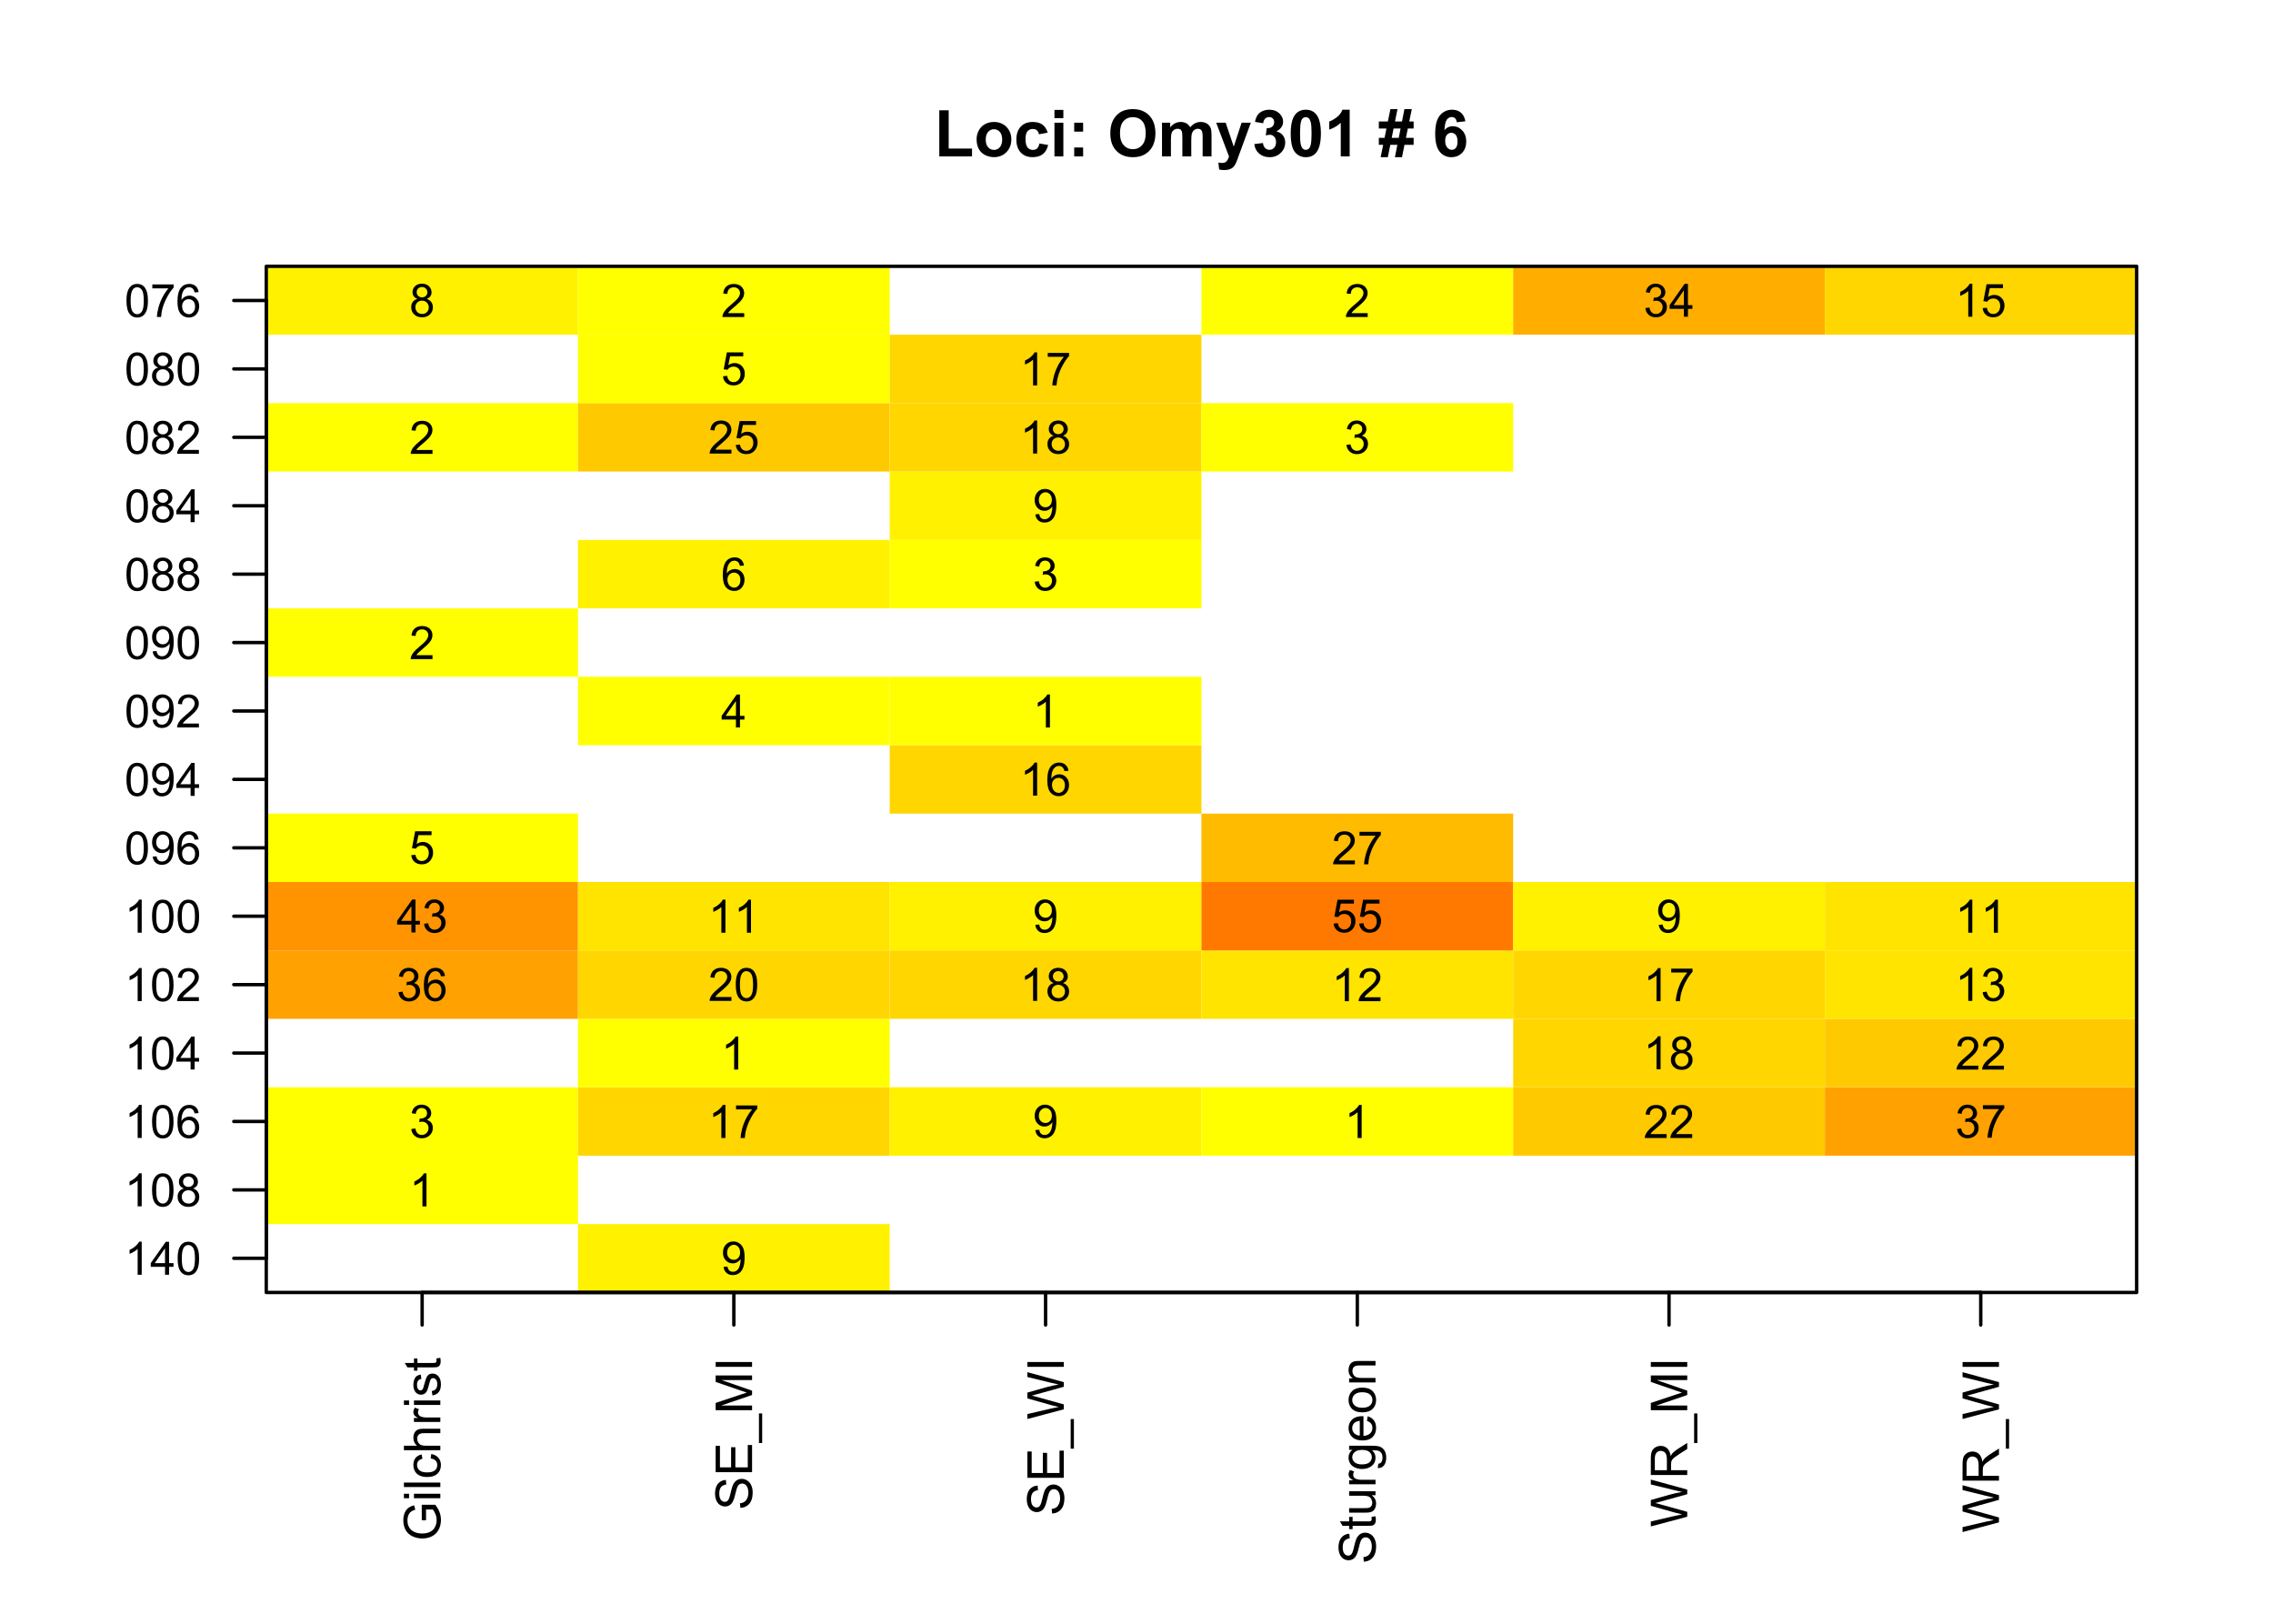 <?xml version="1.0" encoding="UTF-8"?>
<svg xmlns="http://www.w3.org/2000/svg" xmlns:xlink="http://www.w3.org/1999/xlink" width="504pt" height="360pt" viewBox="0 0 504 360" version="1.1">
<defs>
<g>
<symbol overflow="visible" id="glyph0-0">
<path style="stroke:none;" d="M 1.801 0 L 1.801 -9 L 9 -9 L 9 0 Z M 2.023 -0.227 L 8.773 -0.227 L 8.773 -8.773 L 2.023 -8.773 Z M 2.023 -0.227 "/>
</symbol>
<symbol overflow="visible" id="glyph0-1">
<path style="stroke:none;" d="M 1.105 0 L 1.105 -10.223 L 3.184 -10.223 L 3.184 -1.738 L 8.359 -1.738 L 8.359 0 Z M 1.105 0 "/>
</symbol>
<symbol overflow="visible" id="glyph0-2">
<path style="stroke:none;" d="M 0.578 -3.84 C 0.574 -4.492 0.734 -5.129 1.062 -5.742 C 1.383 -6.355 1.84 -6.824 2.434 -7.148 C 3.023 -7.473 3.688 -7.633 4.422 -7.637 C 5.551 -7.633 6.477 -7.266 7.199 -6.535 C 7.918 -5.797 8.277 -4.871 8.281 -3.754 C 8.277 -2.621 7.914 -1.684 7.188 -0.945 C 6.457 -0.203 5.539 0.164 4.438 0.168 C 3.75 0.164 3.098 0.012 2.477 -0.293 C 1.855 -0.602 1.383 -1.055 1.062 -1.652 C 0.734 -2.25 0.574 -2.977 0.578 -3.84 Z M 2.602 -3.734 C 2.602 -2.988 2.777 -2.422 3.129 -2.031 C 3.48 -1.637 3.914 -1.441 4.43 -1.441 C 4.945 -1.441 5.375 -1.637 5.727 -2.031 C 6.07 -2.422 6.246 -2.992 6.25 -3.746 C 6.246 -4.473 6.07 -5.035 5.727 -5.434 C 5.375 -5.824 4.945 -6.023 4.43 -6.027 C 3.914 -6.023 3.48 -5.824 3.129 -5.434 C 2.777 -5.035 2.602 -4.469 2.602 -3.734 Z M 2.602 -3.734 "/>
</symbol>
<symbol overflow="visible" id="glyph0-3">
<path style="stroke:none;" d="M 7.543 -5.258 L 5.598 -4.906 C 5.527 -5.293 5.379 -5.586 5.148 -5.785 C 4.914 -5.98 4.613 -6.082 4.246 -6.082 C 3.75 -6.082 3.355 -5.91 3.066 -5.57 C 2.77 -5.23 2.625 -4.664 2.629 -3.867 C 2.625 -2.98 2.773 -2.352 3.074 -1.988 C 3.371 -1.621 3.77 -1.441 4.273 -1.441 C 4.645 -1.441 4.953 -1.547 5.195 -1.762 C 5.434 -1.973 5.602 -2.34 5.703 -2.863 L 7.645 -2.531 C 7.438 -1.641 7.051 -0.965 6.48 -0.512 C 5.91 -0.059 5.145 0.164 4.184 0.168 C 3.09 0.164 2.219 -0.176 1.57 -0.863 C 0.922 -1.551 0.598 -2.508 0.598 -3.727 C 0.598 -4.957 0.922 -5.914 1.574 -6.605 C 2.223 -7.289 3.105 -7.633 4.219 -7.637 C 5.125 -7.633 5.848 -7.438 6.387 -7.047 C 6.922 -6.652 7.305 -6.055 7.543 -5.258 Z M 7.543 -5.258 "/>
</symbol>
<symbol overflow="visible" id="glyph0-4">
<path style="stroke:none;" d="M 1.035 -8.48 L 1.035 -10.309 L 3.008 -10.309 L 3.008 -8.48 Z M 1.035 0 L 1.035 -7.469 L 3.008 -7.469 L 3.008 0 Z M 1.035 0 "/>
</symbol>
<symbol overflow="visible" id="glyph0-5">
<path style="stroke:none;" d="M 1.414 -5.492 L 1.414 -7.469 L 3.391 -7.469 L 3.391 -5.492 Z M 1.414 0 L 1.414 -1.977 L 3.391 -1.977 L 3.391 0 Z M 1.414 0 "/>
</symbol>
<symbol overflow="visible" id="glyph0-6">
<path style="stroke:none;" d=""/>
</symbol>
<symbol overflow="visible" id="glyph0-7">
<path style="stroke:none;" d="M 0.625 -5.09 C 0.621 -6.137 0.777 -7.02 1.098 -7.734 C 1.328 -8.258 1.648 -8.727 2.055 -9.148 C 2.457 -9.562 2.902 -9.871 3.391 -10.074 C 4.027 -10.344 4.766 -10.48 5.609 -10.484 C 7.125 -10.48 8.344 -10.012 9.258 -9.07 C 10.168 -8.125 10.621 -6.812 10.625 -5.141 C 10.621 -3.473 10.168 -2.172 9.266 -1.234 C 8.359 -0.293 7.152 0.176 5.641 0.176 C 4.105 0.176 2.887 -0.289 1.98 -1.227 C 1.074 -2.156 0.621 -3.445 0.625 -5.09 Z M 2.77 -5.16 C 2.766 -3.992 3.035 -3.105 3.578 -2.504 C 4.113 -1.898 4.797 -1.598 5.633 -1.602 C 6.457 -1.598 7.137 -1.898 7.672 -2.496 C 8.203 -3.094 8.473 -3.988 8.473 -5.188 C 8.473 -6.367 8.211 -7.25 7.695 -7.832 C 7.172 -8.41 6.484 -8.699 5.633 -8.703 C 4.77 -8.699 4.078 -8.406 3.555 -7.82 C 3.027 -7.23 2.766 -6.344 2.77 -5.16 Z M 2.77 -5.16 "/>
</symbol>
<symbol overflow="visible" id="glyph0-8">
<path style="stroke:none;" d="M 0.887 -7.469 L 2.707 -7.469 L 2.707 -6.449 C 3.355 -7.238 4.129 -7.633 5.035 -7.637 C 5.508 -7.633 5.922 -7.535 6.277 -7.34 C 6.625 -7.141 6.914 -6.844 7.145 -6.449 C 7.469 -6.844 7.824 -7.141 8.203 -7.34 C 8.582 -7.535 8.988 -7.633 9.422 -7.637 C 9.969 -7.633 10.43 -7.523 10.812 -7.301 C 11.188 -7.078 11.473 -6.75 11.664 -6.32 C 11.797 -6 11.863 -5.484 11.867 -4.773 L 11.867 0 L 9.895 0 L 9.895 -4.27 C 9.891 -5.008 9.82 -5.484 9.688 -5.703 C 9.5 -5.98 9.219 -6.121 8.844 -6.125 C 8.562 -6.121 8.305 -6.039 8.062 -5.871 C 7.82 -5.699 7.645 -5.449 7.535 -5.129 C 7.426 -4.801 7.371 -4.289 7.375 -3.586 L 7.375 0 L 5.398 0 L 5.398 -4.094 C 5.395 -4.816 5.359 -5.285 5.293 -5.5 C 5.219 -5.707 5.109 -5.863 4.965 -5.969 C 4.816 -6.07 4.617 -6.121 4.367 -6.125 C 4.059 -6.121 3.785 -6.039 3.543 -5.879 C 3.297 -5.711 3.121 -5.477 3.02 -5.168 C 2.91 -4.855 2.859 -4.34 2.863 -3.629 L 2.863 0 L 0.887 0 Z M 0.887 -7.469 "/>
</symbol>
<symbol overflow="visible" id="glyph0-9">
<path style="stroke:none;" d="M 0.098 -7.469 L 2.199 -7.469 L 3.988 -2.164 L 5.73 -7.469 L 7.777 -7.469 L 5.141 -0.281 L 4.668 1.02 C 4.492 1.453 4.328 1.785 4.172 2.016 C 4.016 2.246 3.832 2.434 3.629 2.578 C 3.422 2.719 3.172 2.828 2.879 2.91 C 2.578 2.988 2.242 3.027 1.871 3.031 C 1.488 3.027 1.117 2.988 0.754 2.91 L 0.578 1.363 C 0.883 1.422 1.16 1.453 1.414 1.457 C 1.867 1.453 2.207 1.316 2.43 1.051 C 2.648 0.777 2.816 0.434 2.938 0.02 Z M 0.098 -7.469 "/>
</symbol>
<symbol overflow="visible" id="glyph0-10">
<path style="stroke:none;" d="M 0.543 -2.734 L 2.453 -2.969 C 2.512 -2.477 2.676 -2.102 2.945 -1.848 C 3.211 -1.586 3.535 -1.457 3.918 -1.461 C 4.32 -1.457 4.664 -1.613 4.945 -1.926 C 5.223 -2.234 5.359 -2.652 5.363 -3.18 C 5.359 -3.672 5.227 -4.066 4.961 -4.359 C 4.691 -4.648 4.367 -4.793 3.988 -4.797 C 3.73 -4.793 3.426 -4.742 3.078 -4.648 L 3.297 -6.258 C 3.828 -6.242 4.234 -6.355 4.52 -6.605 C 4.797 -6.848 4.938 -7.176 4.941 -7.586 C 4.938 -7.93 4.836 -8.207 4.633 -8.414 C 4.426 -8.621 4.152 -8.723 3.812 -8.727 C 3.473 -8.723 3.184 -8.605 2.945 -8.375 C 2.703 -8.137 2.559 -7.797 2.512 -7.348 L 0.688 -7.656 C 0.812 -8.277 1.004 -8.777 1.262 -9.152 C 1.512 -9.523 1.867 -9.816 2.328 -10.031 C 2.781 -10.242 3.297 -10.348 3.867 -10.352 C 4.836 -10.348 5.613 -10.039 6.203 -9.422 C 6.684 -8.914 6.926 -8.34 6.926 -7.707 C 6.926 -6.797 6.43 -6.074 5.441 -5.539 C 6.031 -5.41 6.504 -5.129 6.859 -4.688 C 7.211 -4.246 7.387 -3.715 7.391 -3.094 C 7.387 -2.188 7.059 -1.414 6.398 -0.781 C 5.734 -0.141 4.91 0.176 3.93 0.176 C 2.996 0.176 2.223 -0.09 1.609 -0.629 C 0.992 -1.16 0.637 -1.863 0.543 -2.734 Z M 0.543 -2.734 "/>
</symbol>
<symbol overflow="visible" id="glyph0-11">
<path style="stroke:none;" d="M 3.953 -10.352 C 4.949 -10.348 5.73 -9.992 6.293 -9.281 C 6.961 -8.438 7.293 -7.035 7.297 -5.082 C 7.293 -3.129 6.957 -1.73 6.285 -0.879 C 5.727 -0.176 4.949 0.176 3.953 0.176 C 2.945 0.176 2.137 -0.207 1.523 -0.98 C 0.91 -1.746 0.602 -3.121 0.605 -5.105 C 0.602 -7.043 0.941 -8.441 1.617 -9.297 C 2.172 -9.996 2.949 -10.348 3.953 -10.352 Z M 3.953 -8.711 C 3.711 -8.707 3.496 -8.629 3.312 -8.48 C 3.121 -8.324 2.977 -8.055 2.875 -7.664 C 2.738 -7.152 2.672 -6.289 2.672 -5.082 C 2.672 -3.871 2.73 -3.043 2.855 -2.59 C 2.973 -2.137 3.129 -1.836 3.316 -1.688 C 3.5 -1.535 3.711 -1.457 3.953 -1.461 C 4.188 -1.457 4.398 -1.535 4.59 -1.688 C 4.773 -1.84 4.922 -2.113 5.027 -2.512 C 5.16 -3.016 5.227 -3.871 5.23 -5.082 C 5.227 -6.289 5.164 -7.121 5.047 -7.574 C 4.922 -8.023 4.77 -8.324 4.586 -8.48 C 4.398 -8.629 4.188 -8.707 3.953 -8.711 Z M 3.953 -8.711 "/>
</symbol>
<symbol overflow="visible" id="glyph0-12">
<path style="stroke:none;" d="M 5.668 0 L 3.691 0 L 3.691 -7.445 C 2.969 -6.77 2.117 -6.27 1.141 -5.949 L 1.141 -7.742 C 1.652 -7.906 2.211 -8.227 2.82 -8.699 C 3.422 -9.168 3.836 -9.719 4.062 -10.352 L 5.668 -10.352 Z M 5.668 0 "/>
</symbol>
<symbol overflow="visible" id="glyph0-13">
<path style="stroke:none;" d="M 1.082 -2.566 L 0.125 -2.566 L 0.125 -4.113 L 1.391 -4.113 L 1.812 -6.188 L 0.125 -6.188 L 0.125 -7.742 L 2.129 -7.742 L 2.688 -10.484 L 4.262 -10.484 L 3.707 -7.742 L 5.258 -7.742 L 5.801 -10.484 L 7.434 -10.484 L 6.871 -7.742 L 7.84 -7.742 L 7.84 -6.188 L 6.555 -6.188 L 6.133 -4.113 L 7.84 -4.113 L 7.84 -2.566 L 5.816 -2.566 L 5.258 0.176 L 3.691 0.176 L 4.234 -2.566 L 2.672 -2.566 L 2.117 0.176 L 0.527 0.176 Z M 3.395 -6.188 L 2.98 -4.113 L 4.543 -4.113 L 4.949 -6.188 Z M 3.395 -6.188 "/>
</symbol>
<symbol overflow="visible" id="glyph0-14">
<path style="stroke:none;" d="M 7.305 -7.785 L 5.395 -7.574 C 5.344 -7.965 5.223 -8.254 5.027 -8.445 C 4.828 -8.629 4.57 -8.723 4.262 -8.727 C 3.84 -8.723 3.488 -8.535 3.203 -8.164 C 2.91 -7.785 2.727 -7.004 2.656 -5.82 C 3.145 -6.398 3.758 -6.691 4.492 -6.695 C 5.316 -6.691 6.023 -6.375 6.613 -5.75 C 7.199 -5.117 7.492 -4.309 7.496 -3.32 C 7.492 -2.262 7.184 -1.414 6.566 -0.781 C 5.945 -0.141 5.152 0.176 4.184 0.176 C 3.141 0.176 2.285 -0.227 1.617 -1.035 C 0.945 -1.844 0.609 -3.168 0.613 -5.012 C 0.609 -6.898 0.957 -8.262 1.66 -9.098 C 2.355 -9.93 3.262 -10.348 4.379 -10.352 C 5.16 -10.348 5.809 -10.129 6.324 -9.691 C 6.832 -9.254 7.16 -8.617 7.305 -7.785 Z M 2.828 -3.473 C 2.824 -2.828 2.973 -2.332 3.27 -1.984 C 3.562 -1.633 3.898 -1.457 4.281 -1.461 C 4.645 -1.457 4.949 -1.602 5.195 -1.891 C 5.438 -2.176 5.559 -2.645 5.562 -3.297 C 5.559 -3.965 5.43 -4.457 5.168 -4.77 C 4.902 -5.082 4.574 -5.238 4.184 -5.238 C 3.801 -5.238 3.477 -5.086 3.219 -4.789 C 2.953 -4.488 2.824 -4.051 2.828 -3.473 Z M 2.828 -3.473 "/>
</symbol>
<symbol overflow="visible" id="glyph1-0">
<path style="stroke:none;" d="M 0 -1.41 L -7.051 -1.41 L -7.051 -7.051 L 0 -7.051 Z M -0.176 -1.586 L -0.176 -6.875 L -6.875 -6.875 L -6.875 -1.586 Z M -0.176 -1.586 "/>
</symbol>
<symbol overflow="visible" id="glyph1-1">
<path style="stroke:none;" d="M -3.168 -4.648 L -4.113 -4.648 L -4.121 -8.07 L -1.125 -8.07 C -0.703 -7.539 -0.387 -6.996 -0.18 -6.441 C 0.031 -5.879 0.133 -5.309 0.137 -4.727 C 0.133 -3.93 -0.031 -3.207 -0.371 -2.562 C -0.707 -1.91 -1.199 -1.422 -1.844 -1.094 C -2.484 -0.762 -3.203 -0.598 -4 -0.602 C -4.781 -0.598 -5.516 -0.762 -6.199 -1.094 C -6.879 -1.418 -7.383 -1.891 -7.715 -2.512 C -8.043 -3.125 -8.207 -3.836 -8.211 -4.645 C -8.207 -5.227 -8.113 -5.754 -7.926 -6.227 C -7.734 -6.695 -7.473 -7.066 -7.137 -7.336 C -6.801 -7.602 -6.359 -7.805 -5.816 -7.949 L -5.551 -6.984 C -5.957 -6.859 -6.281 -6.707 -6.52 -6.531 C -6.754 -6.348 -6.941 -6.09 -7.086 -5.762 C -7.223 -5.426 -7.293 -5.055 -7.297 -4.648 C -7.293 -4.156 -7.219 -3.734 -7.074 -3.383 C -6.922 -3.023 -6.727 -2.738 -6.488 -2.52 C -6.242 -2.301 -5.977 -2.129 -5.691 -2.012 C -5.188 -1.801 -4.648 -1.699 -4.066 -1.703 C -3.344 -1.699 -2.738 -1.824 -2.258 -2.074 C -1.77 -2.32 -1.41 -2.68 -1.176 -3.156 C -0.938 -3.629 -0.82 -4.133 -0.824 -4.664 C -0.82 -5.125 -0.91 -5.574 -1.09 -6.02 C -1.27 -6.457 -1.461 -6.793 -1.664 -7.023 L -3.168 -7.023 Z M -3.168 -4.648 "/>
</symbol>
<symbol overflow="visible" id="glyph1-2">
<path style="stroke:none;" d="M -6.934 -0.75 L -8.074 -0.75 L -8.074 -1.742 L -6.934 -1.742 Z M 0 -0.75 L -5.848 -0.75 L -5.848 -1.742 L 0 -1.742 Z M 0 -0.75 "/>
</symbol>
<symbol overflow="visible" id="glyph1-3">
<path style="stroke:none;" d="M 0 -0.723 L -8.074 -0.723 L -8.074 -1.715 L 0 -1.715 Z M 0 -0.723 "/>
</symbol>
<symbol overflow="visible" id="glyph1-4">
<path style="stroke:none;" d="M -2.141 -4.559 L -2.016 -5.535 C -1.344 -5.426 -0.816 -5.152 -0.438 -4.715 C -0.059 -4.273 0.129 -3.734 0.133 -3.102 C 0.129 -2.297 -0.129 -1.652 -0.652 -1.168 C -1.172 -0.68 -1.922 -0.438 -2.902 -0.441 C -3.531 -0.438 -4.086 -0.543 -4.559 -0.754 C -5.031 -0.961 -5.387 -1.281 -5.625 -1.711 C -5.859 -2.137 -5.977 -2.602 -5.98 -3.105 C -5.977 -3.738 -5.816 -4.258 -5.5 -4.664 C -5.176 -5.066 -4.719 -5.324 -4.133 -5.441 L -3.98 -4.477 C -4.371 -4.383 -4.668 -4.219 -4.867 -3.988 C -5.066 -3.754 -5.168 -3.473 -5.168 -3.145 C -5.168 -2.641 -4.988 -2.234 -4.629 -1.926 C -4.27 -1.613 -3.703 -1.457 -2.93 -1.461 C -2.141 -1.457 -1.566 -1.609 -1.215 -1.91 C -0.855 -2.211 -0.68 -2.602 -0.684 -3.09 C -0.68 -3.473 -0.797 -3.797 -1.039 -4.062 C -1.273 -4.32 -1.641 -4.488 -2.141 -4.559 Z M -2.141 -4.559 "/>
</symbol>
<symbol overflow="visible" id="glyph1-5">
<path style="stroke:none;" d="M 0 -0.742 L -8.074 -0.742 L -8.074 -1.734 L -5.176 -1.734 C -5.707 -2.195 -5.977 -2.777 -5.98 -3.488 C -5.977 -3.918 -5.891 -4.293 -5.723 -4.613 C -5.551 -4.93 -5.316 -5.16 -5.016 -5.301 C -4.715 -5.438 -4.277 -5.508 -3.707 -5.508 L 0 -5.508 L 0 -4.516 L -3.707 -4.516 C -4.199 -4.512 -4.559 -4.402 -4.789 -4.191 C -5.012 -3.973 -5.125 -3.672 -5.129 -3.281 C -5.125 -2.988 -5.051 -2.711 -4.898 -2.453 C -4.746 -2.191 -4.539 -2.008 -4.277 -1.898 C -4.016 -1.789 -3.656 -1.734 -3.199 -1.734 L 0 -1.734 Z M 0 -0.742 "/>
</symbol>
<symbol overflow="visible" id="glyph1-6">
<path style="stroke:none;" d="M 0 -0.734 L -5.848 -0.734 L -5.848 -1.625 L -4.961 -1.625 C -5.375 -1.848 -5.648 -2.059 -5.781 -2.254 C -5.91 -2.445 -5.977 -2.656 -5.98 -2.891 C -5.977 -3.223 -5.871 -3.562 -5.66 -3.91 L -4.742 -3.57 C -4.883 -3.324 -4.957 -3.082 -4.957 -2.844 C -4.957 -2.621 -4.891 -2.426 -4.762 -2.258 C -4.629 -2.082 -4.449 -1.961 -4.219 -1.891 C -3.867 -1.777 -3.48 -1.723 -3.062 -1.723 L 0 -1.723 Z M 0 -0.734 "/>
</symbol>
<symbol overflow="visible" id="glyph1-7">
<path style="stroke:none;" d="M -1.746 -0.348 L -1.898 -1.328 C -1.508 -1.379 -1.207 -1.531 -0.996 -1.785 C -0.785 -2.035 -0.68 -2.387 -0.684 -2.844 C -0.68 -3.293 -0.773 -3.633 -0.961 -3.855 C -1.145 -4.074 -1.359 -4.184 -1.613 -4.188 C -1.832 -4.184 -2.008 -4.086 -2.141 -3.895 C -2.227 -3.758 -2.34 -3.418 -2.477 -2.879 C -2.66 -2.148 -2.82 -1.645 -2.953 -1.367 C -3.086 -1.086 -3.27 -0.875 -3.512 -0.73 C -3.746 -0.582 -4.008 -0.508 -4.297 -0.512 C -4.555 -0.508 -4.797 -0.57 -5.02 -0.691 C -5.242 -0.809 -5.426 -0.969 -5.574 -1.18 C -5.684 -1.328 -5.781 -1.539 -5.863 -1.809 C -5.938 -2.07 -5.977 -2.355 -5.98 -2.664 C -5.977 -3.121 -5.91 -3.523 -5.781 -3.875 C -5.648 -4.219 -5.469 -4.477 -5.246 -4.641 C -5.016 -4.805 -4.715 -4.918 -4.34 -4.984 L -4.207 -4.016 C -4.508 -3.969 -4.742 -3.844 -4.914 -3.633 C -5.082 -3.422 -5.168 -3.121 -5.168 -2.738 C -5.168 -2.277 -5.09 -1.953 -4.941 -1.762 C -4.785 -1.562 -4.609 -1.465 -4.41 -1.469 C -4.281 -1.465 -4.168 -1.504 -4.066 -1.59 C -3.957 -1.668 -3.867 -1.797 -3.801 -1.973 C -3.762 -2.07 -3.676 -2.363 -3.547 -2.848 C -3.355 -3.547 -3.203 -4.035 -3.086 -4.312 C -2.965 -4.59 -2.793 -4.805 -2.566 -4.965 C -2.34 -5.121 -2.055 -5.203 -1.719 -5.203 C -1.383 -5.203 -1.074 -5.105 -0.785 -4.914 C -0.492 -4.719 -0.266 -4.441 -0.105 -4.078 C 0.051 -3.715 0.129 -3.305 0.133 -2.848 C 0.129 -2.086 -0.027 -1.504 -0.34 -1.109 C -0.656 -0.707 -1.125 -0.453 -1.746 -0.348 Z M -1.746 -0.348 "/>
</symbol>
<symbol overflow="visible" id="glyph1-8">
<path style="stroke:none;" d="M -0.887 -2.906 L -0.012 -3.051 C 0.047 -2.77 0.074 -2.52 0.078 -2.301 C 0.074 -1.938 0.02 -1.66 -0.094 -1.465 C -0.207 -1.266 -0.355 -1.125 -0.543 -1.047 C -0.727 -0.965 -1.117 -0.926 -1.715 -0.926 L -5.078 -0.926 L -5.078 -0.199 L -5.848 -0.199 L -5.848 -0.926 L -7.297 -0.926 L -7.895 -1.91 L -5.848 -1.91 L -5.848 -2.906 L -5.078 -2.906 L -5.078 -1.91 L -1.656 -1.91 C -1.371 -1.91 -1.191 -1.926 -1.113 -1.961 C -1.031 -1.996 -0.965 -2.055 -0.918 -2.133 C -0.867 -2.211 -0.844 -2.324 -0.848 -2.473 C -0.844 -2.582 -0.855 -2.727 -0.887 -2.906 Z M -0.887 -2.906 "/>
</symbol>
<symbol overflow="visible" id="glyph1-9">
<path style="stroke:none;" d="M -2.594 -0.508 L -2.684 -1.516 C -2.277 -1.559 -1.945 -1.668 -1.688 -1.848 C -1.43 -2.02 -1.219 -2.293 -1.059 -2.66 C -0.898 -3.027 -0.82 -3.438 -0.82 -3.898 C -0.82 -4.305 -0.879 -4.664 -1 -4.977 C -1.121 -5.285 -1.289 -5.52 -1.5 -5.676 C -1.711 -5.828 -1.941 -5.906 -2.191 -5.906 C -2.441 -5.906 -2.66 -5.832 -2.855 -5.684 C -3.043 -5.535 -3.203 -5.293 -3.332 -4.957 C -3.414 -4.738 -3.543 -4.258 -3.723 -3.52 C -3.898 -2.773 -4.07 -2.254 -4.23 -1.961 C -4.43 -1.574 -4.68 -1.285 -4.98 -1.098 C -5.277 -0.906 -5.613 -0.812 -5.988 -0.816 C -6.395 -0.812 -6.773 -0.93 -7.129 -1.16 C -7.48 -1.391 -7.75 -1.727 -7.934 -2.176 C -8.117 -2.617 -8.207 -3.113 -8.211 -3.656 C -8.207 -4.254 -8.113 -4.781 -7.922 -5.238 C -7.727 -5.695 -7.441 -6.047 -7.07 -6.293 C -6.695 -6.539 -6.273 -6.672 -5.801 -6.691 L -5.723 -5.668 C -6.23 -5.609 -6.617 -5.426 -6.879 -5.109 C -7.137 -4.789 -7.266 -4.32 -7.27 -3.703 C -7.266 -3.055 -7.148 -2.582 -6.914 -2.285 C -6.676 -1.988 -6.391 -1.84 -6.059 -1.844 C -5.77 -1.84 -5.531 -1.945 -5.344 -2.16 C -5.156 -2.363 -4.961 -2.898 -4.766 -3.77 C -4.566 -4.637 -4.398 -5.234 -4.254 -5.559 C -4.035 -6.023 -3.758 -6.371 -3.426 -6.598 C -3.094 -6.82 -2.711 -6.93 -2.281 -6.934 C -1.848 -6.93 -1.445 -6.809 -1.066 -6.562 C -0.684 -6.316 -0.387 -5.961 -0.18 -5.504 C 0.031 -5.039 0.133 -4.523 0.137 -3.949 C 0.133 -3.215 0.031 -2.602 -0.18 -2.109 C -0.391 -1.617 -0.711 -1.23 -1.141 -0.949 C -1.566 -0.668 -2.051 -0.52 -2.594 -0.508 Z M -2.594 -0.508 "/>
</symbol>
<symbol overflow="visible" id="glyph1-10">
<path style="stroke:none;" d="M 0 -0.891 L -8.074 -0.891 L -8.074 -6.73 L -7.121 -6.73 L -7.121 -1.961 L -4.648 -1.961 L -4.648 -6.426 L -3.703 -6.426 L -3.703 -1.961 L -0.953 -1.961 L -0.953 -6.918 L 0 -6.918 Z M 0 -0.891 "/>
</symbol>
<symbol overflow="visible" id="glyph1-11">
<path style="stroke:none;" d="M 2.242 0.172 L 1.527 0.172 L 1.527 -6.398 L 2.242 -6.398 Z M 2.242 0.172 "/>
</symbol>
<symbol overflow="visible" id="glyph1-12">
<path style="stroke:none;" d="M 0 -0.836 L -8.074 -0.836 L -8.074 -2.445 L -2.355 -4.355 C -1.824 -4.527 -1.426 -4.656 -1.164 -4.742 C -1.453 -4.828 -1.883 -4.973 -2.457 -5.172 L -8.074 -7.105 L -8.074 -8.543 L 0 -8.543 L 0 -7.512 L -6.758 -7.512 L 0 -5.168 L 0 -4.203 L -6.875 -1.867 L 0 -1.867 Z M 0 -0.836 "/>
</symbol>
<symbol overflow="visible" id="glyph1-13">
<path style="stroke:none;" d="M 0 -1.051 L -8.074 -1.051 L -8.074 -2.121 L 0 -2.121 Z M 0 -1.051 "/>
</symbol>
<symbol overflow="visible" id="glyph1-14">
<path style="stroke:none;" d="M 0 -2.281 L -8.074 -0.137 L -8.074 -1.234 L -2.781 -2.461 C -2.223 -2.594 -1.672 -2.707 -1.129 -2.805 C -1.988 -3.008 -2.484 -3.129 -2.621 -3.168 L -8.074 -4.703 L -8.074 -5.992 L -3.988 -7.148 C -2.973 -7.438 -2.02 -7.645 -1.129 -7.777 C -1.637 -7.875 -2.223 -8.012 -2.887 -8.18 L -8.074 -9.445 L -8.074 -10.52 L 0 -8.305 L 0 -7.277 L -6.152 -5.574 C -6.664 -5.426 -6.977 -5.344 -7.098 -5.32 C -6.723 -5.234 -6.41 -5.152 -6.152 -5.082 L 0 -3.371 Z M 0 -2.281 "/>
</symbol>
<symbol overflow="visible" id="glyph1-15">
<path style="stroke:none;" d="M 0 -4.578 L -0.859 -4.578 C -0.199 -4.117 0.129 -3.5 0.133 -2.723 C 0.129 -2.375 0.066 -2.051 -0.066 -1.754 C -0.195 -1.449 -0.363 -1.227 -0.562 -1.086 C -0.762 -0.938 -1.008 -0.836 -1.301 -0.781 C -1.492 -0.738 -1.801 -0.719 -2.227 -0.723 L -5.848 -0.723 L -5.848 -1.715 L -2.605 -1.715 C -2.086 -1.711 -1.738 -1.73 -1.559 -1.773 C -1.297 -1.832 -1.09 -1.965 -0.945 -2.168 C -0.793 -2.371 -0.719 -2.621 -0.723 -2.918 C -0.719 -3.215 -0.797 -3.492 -0.949 -3.758 C -1.102 -4.016 -1.309 -4.199 -1.57 -4.309 C -1.832 -4.414 -2.211 -4.469 -2.715 -4.473 L -5.848 -4.473 L -5.848 -5.465 L 0 -5.465 Z M 0 -4.578 "/>
</symbol>
<symbol overflow="visible" id="glyph1-16">
<path style="stroke:none;" d="M 0.484 -0.562 L 0.629 -1.527 C 0.922 -1.562 1.141 -1.676 1.277 -1.863 C 1.461 -2.105 1.551 -2.441 1.555 -2.871 C 1.551 -3.328 1.461 -3.68 1.277 -3.934 C 1.094 -4.18 0.836 -4.348 0.508 -4.438 C 0.301 -4.484 -0.121 -4.512 -0.766 -4.512 C -0.254 -4.074 0 -3.531 0 -2.891 C 0 -2.082 -0.289 -1.461 -0.871 -1.023 C -1.449 -0.582 -2.145 -0.363 -2.957 -0.363 C -3.512 -0.363 -4.027 -0.461 -4.5 -0.664 C -4.973 -0.863 -5.336 -1.156 -5.594 -1.543 C -5.848 -1.926 -5.977 -2.379 -5.98 -2.898 C -5.977 -3.586 -5.699 -4.156 -5.145 -4.605 L -5.848 -4.605 L -5.848 -5.52 L -0.793 -5.52 C 0.121 -5.52 0.762 -5.426 1.145 -5.238 C 1.52 -5.051 1.82 -4.758 2.043 -4.359 C 2.262 -3.957 2.371 -3.461 2.375 -2.875 C 2.371 -2.176 2.215 -1.613 1.902 -1.184 C 1.586 -0.754 1.113 -0.547 0.484 -0.562 Z M -3.031 -1.383 C -2.258 -1.383 -1.699 -1.535 -1.348 -1.84 C -0.996 -2.145 -0.82 -2.523 -0.82 -2.984 C -0.82 -3.438 -0.992 -3.82 -1.344 -4.129 C -1.691 -4.438 -2.242 -4.594 -2.996 -4.594 C -3.707 -4.594 -4.246 -4.434 -4.613 -4.117 C -4.973 -3.797 -5.156 -3.414 -5.16 -2.969 C -5.156 -2.527 -4.977 -2.152 -4.621 -1.844 C -4.262 -1.535 -3.73 -1.383 -3.031 -1.383 Z M -3.031 -1.383 "/>
</symbol>
<symbol overflow="visible" id="glyph1-17">
<path style="stroke:none;" d="M -1.883 -4.746 L -1.758 -5.773 C -1.156 -5.609 -0.691 -5.312 -0.363 -4.875 C -0.035 -4.438 0.129 -3.879 0.133 -3.199 C 0.129 -2.344 -0.133 -1.664 -0.656 -1.164 C -1.184 -0.66 -1.922 -0.41 -2.875 -0.414 C -3.855 -0.41 -4.617 -0.664 -5.164 -1.172 C -5.703 -1.68 -5.977 -2.336 -5.98 -3.145 C -5.977 -3.922 -5.711 -4.559 -5.18 -5.059 C -4.648 -5.551 -3.898 -5.801 -2.938 -5.805 C -2.875 -5.801 -2.789 -5.801 -2.672 -5.801 L -2.672 -1.438 C -2.027 -1.469 -1.535 -1.652 -1.195 -1.98 C -0.852 -2.309 -0.68 -2.715 -0.684 -3.207 C -0.68 -3.566 -0.773 -3.879 -0.969 -4.137 C -1.156 -4.395 -1.461 -4.598 -1.883 -4.746 Z M -3.488 -1.492 L -3.488 -4.758 C -3.973 -4.711 -4.344 -4.586 -4.594 -4.383 C -4.977 -4.066 -5.168 -3.656 -5.168 -3.156 C -5.168 -2.699 -5.016 -2.316 -4.711 -2.008 C -4.406 -1.695 -3.996 -1.523 -3.488 -1.492 Z M -3.488 -1.492 "/>
</symbol>
<symbol overflow="visible" id="glyph1-18">
<path style="stroke:none;" d="M -2.926 -0.375 C -4.004 -0.375 -4.809 -0.676 -5.332 -1.277 C -5.762 -1.777 -5.977 -2.391 -5.98 -3.117 C -5.977 -3.922 -5.715 -4.578 -5.191 -5.09 C -4.664 -5.598 -3.934 -5.852 -3.008 -5.855 C -2.25 -5.852 -1.66 -5.738 -1.23 -5.516 C -0.797 -5.285 -0.461 -4.957 -0.223 -4.527 C 0.012 -4.094 0.129 -3.625 0.133 -3.117 C 0.129 -2.297 -0.129 -1.633 -0.652 -1.133 C -1.176 -0.625 -1.934 -0.375 -2.926 -0.375 Z M -2.926 -1.395 C -2.172 -1.395 -1.613 -1.555 -1.242 -1.883 C -0.867 -2.207 -0.68 -2.621 -0.684 -3.117 C -0.68 -3.609 -0.867 -4.016 -1.242 -4.344 C -1.617 -4.668 -2.188 -4.832 -2.957 -4.836 C -3.68 -4.832 -4.227 -4.668 -4.602 -4.344 C -4.969 -4.012 -5.156 -3.605 -5.16 -3.117 C -5.156 -2.621 -4.969 -2.207 -4.602 -1.883 C -4.227 -1.555 -3.668 -1.395 -2.926 -1.395 Z M -2.926 -1.395 "/>
</symbol>
<symbol overflow="visible" id="glyph1-19">
<path style="stroke:none;" d="M 0 -0.742 L -5.848 -0.742 L -5.848 -1.637 L -5.02 -1.637 C -5.656 -2.062 -5.977 -2.684 -5.98 -3.496 C -5.977 -3.848 -5.914 -4.172 -5.789 -4.469 C -5.664 -4.762 -5.496 -4.984 -5.293 -5.133 C -5.082 -5.281 -4.84 -5.383 -4.559 -5.441 C -4.375 -5.477 -4.055 -5.496 -3.598 -5.496 L 0 -5.496 L 0 -4.504 L -3.559 -4.504 C -3.957 -4.5 -4.262 -4.461 -4.465 -4.387 C -4.664 -4.309 -4.82 -4.172 -4.941 -3.977 C -5.059 -3.777 -5.121 -3.547 -5.121 -3.289 C -5.121 -2.863 -4.984 -2.5 -4.719 -2.195 C -4.445 -1.887 -3.938 -1.734 -3.195 -1.734 L 0 -1.734 Z M 0 -0.742 "/>
</symbol>
<symbol overflow="visible" id="glyph1-20">
<path style="stroke:none;" d="M 0 -0.887 L -8.074 -0.887 L -8.074 -4.469 C -8.074 -5.184 -8 -5.73 -7.855 -6.109 C -7.711 -6.48 -7.457 -6.781 -7.09 -7.008 C -6.723 -7.23 -6.316 -7.34 -5.871 -7.344 C -5.297 -7.34 -4.812 -7.156 -4.422 -6.785 C -4.027 -6.414 -3.777 -5.84 -3.672 -5.066 C -3.535 -5.348 -3.402 -5.562 -3.273 -5.711 C -2.984 -6.02 -2.625 -6.316 -2.199 -6.598 L 0 -8.004 L 0 -6.66 L -1.68 -5.59 C -2.16 -5.277 -2.531 -5.02 -2.793 -4.816 C -3.047 -4.613 -3.227 -4.434 -3.332 -4.277 C -3.434 -4.117 -3.504 -3.953 -3.547 -3.789 C -3.57 -3.668 -3.586 -3.469 -3.586 -3.195 L -3.586 -1.957 L 0 -1.957 Z M -4.512 -1.957 L -4.512 -4.254 C -4.512 -4.738 -4.559 -5.117 -4.66 -5.398 C -4.758 -5.672 -4.922 -5.883 -5.145 -6.027 C -5.367 -6.168 -5.609 -6.238 -5.871 -6.242 C -6.254 -6.238 -6.566 -6.102 -6.812 -5.824 C -7.059 -5.547 -7.184 -5.109 -7.184 -4.512 L -7.184 -1.957 Z M -4.512 -1.957 "/>
</symbol>
<symbol overflow="visible" id="glyph2-0">
<path style="stroke:none;" d="M 1.273 0 L 1.273 -6.375 L 6.375 -6.375 L 6.375 0 Z M 1.434 -0.16 L 6.215 -0.16 L 6.215 -6.215 L 1.434 -6.215 Z M 1.434 -0.16 "/>
</symbol>
<symbol overflow="visible" id="glyph2-1">
<path style="stroke:none;" d="M 3.801 0 L 2.902 0 L 2.902 -5.711 C 2.684 -5.504 2.402 -5.297 2.051 -5.094 C 1.699 -4.883 1.383 -4.73 1.109 -4.633 L 1.109 -5.5 C 1.609 -5.73 2.051 -6.016 2.426 -6.355 C 2.801 -6.688 3.066 -7.012 3.223 -7.332 L 3.801 -7.332 Z M 3.801 0 "/>
</symbol>
<symbol overflow="visible" id="glyph2-2">
<path style="stroke:none;" d="M 3.297 0 L 3.297 -1.75 L 0.129 -1.75 L 0.129 -2.57 L 3.461 -7.301 L 4.195 -7.301 L 4.195 -2.57 L 5.18 -2.57 L 5.18 -1.75 L 4.195 -1.75 L 4.195 0 Z M 3.297 -2.57 L 3.297 -5.863 L 1.012 -2.57 Z M 3.297 -2.57 "/>
</symbol>
<symbol overflow="visible" id="glyph2-3">
<path style="stroke:none;" d="M 0.422 -3.602 C 0.422 -4.461 0.508 -5.156 0.688 -5.684 C 0.863 -6.207 1.129 -6.613 1.48 -6.902 C 1.828 -7.188 2.27 -7.328 2.805 -7.332 C 3.191 -7.328 3.535 -7.25 3.832 -7.094 C 4.129 -6.934 4.371 -6.707 4.566 -6.41 C 4.754 -6.113 4.906 -5.75 5.02 -5.324 C 5.125 -4.898 5.18 -4.324 5.184 -3.602 C 5.18 -2.742 5.09 -2.051 4.918 -1.527 C 4.738 -1 4.477 -0.594 4.129 -0.305 C 3.777 -0.02 3.336 0.121 2.805 0.125 C 2.098 0.121 1.543 -0.129 1.145 -0.633 C 0.66 -1.238 0.422 -2.227 0.422 -3.602 Z M 1.344 -3.602 C 1.34 -2.402 1.48 -1.605 1.766 -1.207 C 2.043 -0.809 2.391 -0.609 2.805 -0.613 C 3.215 -0.609 3.559 -0.809 3.84 -1.211 C 4.117 -1.605 4.258 -2.402 4.262 -3.602 C 4.258 -4.801 4.117 -5.598 3.84 -5.996 C 3.559 -6.387 3.211 -6.586 2.793 -6.59 C 2.379 -6.586 2.051 -6.41 1.809 -6.066 C 1.496 -5.617 1.34 -4.797 1.344 -3.602 Z M 1.344 -3.602 "/>
</symbol>
<symbol overflow="visible" id="glyph2-4">
<path style="stroke:none;" d="M 1.805 -3.961 C 1.43 -4.094 1.152 -4.285 0.977 -4.543 C 0.793 -4.793 0.703 -5.098 0.707 -5.449 C 0.703 -5.98 0.895 -6.426 1.277 -6.789 C 1.66 -7.148 2.168 -7.328 2.805 -7.332 C 3.441 -7.328 3.953 -7.145 4.344 -6.773 C 4.727 -6.402 4.922 -5.949 4.926 -5.422 C 4.922 -5.078 4.832 -4.785 4.66 -4.539 C 4.48 -4.285 4.211 -4.094 3.852 -3.961 C 4.297 -3.812 4.637 -3.574 4.871 -3.254 C 5.102 -2.926 5.219 -2.539 5.223 -2.086 C 5.219 -1.461 5 -0.934 4.559 -0.512 C 4.117 -0.086 3.535 0.121 2.82 0.125 C 2.094 0.121 1.512 -0.09 1.074 -0.516 C 0.629 -0.941 0.41 -1.473 0.414 -2.113 C 0.41 -2.586 0.531 -2.984 0.773 -3.305 C 1.016 -3.625 1.359 -3.844 1.805 -3.961 Z M 1.625 -5.477 C 1.621 -5.129 1.734 -4.848 1.957 -4.633 C 2.176 -4.41 2.465 -4.301 2.824 -4.305 C 3.168 -4.301 3.449 -4.41 3.672 -4.629 C 3.891 -4.848 4 -5.113 4.004 -5.43 C 4 -5.754 3.887 -6.031 3.66 -6.258 C 3.43 -6.48 3.148 -6.59 2.812 -6.594 C 2.469 -6.59 2.184 -6.48 1.961 -6.266 C 1.734 -6.043 1.621 -5.781 1.625 -5.477 Z M 1.336 -2.105 C 1.336 -1.848 1.395 -1.602 1.516 -1.363 C 1.637 -1.125 1.816 -0.941 2.055 -0.809 C 2.293 -0.676 2.551 -0.609 2.828 -0.613 C 3.254 -0.609 3.609 -0.746 3.891 -1.023 C 4.168 -1.297 4.305 -1.648 4.309 -2.078 C 4.305 -2.504 4.16 -2.859 3.875 -3.145 C 3.586 -3.426 3.23 -3.566 2.801 -3.57 C 2.379 -3.566 2.027 -3.43 1.75 -3.152 C 1.473 -2.871 1.336 -2.52 1.336 -2.105 Z M 1.336 -2.105 "/>
</symbol>
<symbol overflow="visible" id="glyph2-5">
<path style="stroke:none;" d="M 5.074 -5.512 L 4.184 -5.445 C 4.102 -5.793 3.988 -6.051 3.844 -6.211 C 3.602 -6.465 3.301 -6.59 2.949 -6.594 C 2.66 -6.59 2.41 -6.512 2.195 -6.355 C 1.91 -6.148 1.688 -5.848 1.527 -5.453 C 1.363 -5.055 1.277 -4.492 1.273 -3.766 C 1.484 -4.09 1.75 -4.332 2.066 -4.496 C 2.375 -4.652 2.703 -4.734 3.047 -4.738 C 3.645 -4.734 4.152 -4.516 4.574 -4.078 C 4.992 -3.637 5.203 -3.066 5.203 -2.371 C 5.203 -1.91 5.102 -1.484 4.906 -1.094 C 4.707 -0.699 4.438 -0.398 4.094 -0.188 C 3.746 0.02 3.355 0.121 2.918 0.125 C 2.168 0.121 1.559 -0.148 1.09 -0.699 C 0.617 -1.246 0.379 -2.152 0.383 -3.418 C 0.379 -4.824 0.641 -5.852 1.164 -6.496 C 1.617 -7.051 2.23 -7.328 3.004 -7.332 C 3.574 -7.328 4.043 -7.168 4.414 -6.848 C 4.777 -6.523 5 -6.078 5.074 -5.512 Z M 1.414 -2.367 C 1.41 -2.055 1.477 -1.758 1.609 -1.477 C 1.738 -1.195 1.922 -0.98 2.16 -0.832 C 2.395 -0.684 2.641 -0.609 2.902 -0.613 C 3.277 -0.609 3.605 -0.762 3.879 -1.07 C 4.152 -1.371 4.289 -1.785 4.289 -2.316 C 4.289 -2.816 4.152 -3.215 3.883 -3.508 C 3.613 -3.797 3.273 -3.941 2.867 -3.945 C 2.461 -3.941 2.117 -3.797 1.836 -3.508 C 1.551 -3.215 1.41 -2.836 1.414 -2.367 Z M 1.414 -2.367 "/>
</symbol>
<symbol overflow="visible" id="glyph2-6">
<path style="stroke:none;" d="M 5.137 -0.863 L 5.137 0 L 0.309 0 C 0.297 -0.215 0.332 -0.422 0.414 -0.621 C 0.535 -0.949 0.73 -1.273 1.004 -1.594 C 1.27 -1.91 1.66 -2.277 2.176 -2.699 C 2.965 -3.348 3.504 -3.863 3.785 -4.246 C 4.062 -4.625 4.199 -4.984 4.203 -5.324 C 4.199 -5.676 4.074 -5.977 3.82 -6.223 C 3.566 -6.465 3.234 -6.586 2.828 -6.59 C 2.395 -6.586 2.051 -6.457 1.793 -6.199 C 1.535 -5.941 1.402 -5.582 1.398 -5.125 L 0.477 -5.219 C 0.539 -5.902 0.777 -6.426 1.191 -6.789 C 1.598 -7.148 2.152 -7.328 2.848 -7.332 C 3.547 -7.328 4.102 -7.133 4.512 -6.746 C 4.918 -6.355 5.121 -5.875 5.125 -5.305 C 5.121 -5.008 5.062 -4.723 4.945 -4.441 C 4.824 -4.16 4.625 -3.863 4.348 -3.551 C 4.07 -3.238 3.609 -2.809 2.969 -2.266 C 2.426 -1.812 2.078 -1.508 1.93 -1.348 C 1.773 -1.184 1.648 -1.02 1.555 -0.863 Z M 5.137 -0.863 "/>
</symbol>
<symbol overflow="visible" id="glyph2-7">
<path style="stroke:none;" d="M 0.559 -1.688 L 1.418 -1.77 C 1.488 -1.363 1.625 -1.066 1.836 -0.887 C 2.039 -0.699 2.305 -0.609 2.629 -0.613 C 2.902 -0.609 3.145 -0.672 3.352 -0.801 C 3.559 -0.926 3.727 -1.094 3.863 -1.309 C 3.992 -1.516 4.105 -1.801 4.195 -2.16 C 4.285 -2.516 4.328 -2.883 4.332 -3.258 C 4.328 -3.297 4.328 -3.355 4.328 -3.438 C 4.145 -3.148 3.898 -2.918 3.594 -2.742 C 3.281 -2.562 2.945 -2.473 2.586 -2.477 C 1.977 -2.473 1.465 -2.691 1.051 -3.133 C 0.629 -3.566 0.422 -4.145 0.422 -4.867 C 0.422 -5.605 0.641 -6.199 1.078 -6.652 C 1.516 -7.102 2.062 -7.328 2.719 -7.332 C 3.191 -7.328 3.625 -7.199 4.02 -6.945 C 4.414 -6.688 4.711 -6.324 4.918 -5.852 C 5.117 -5.379 5.219 -4.695 5.223 -3.801 C 5.219 -2.867 5.117 -2.125 4.918 -1.57 C 4.715 -1.016 4.414 -0.594 4.016 -0.309 C 3.613 -0.02 3.145 0.121 2.609 0.125 C 2.035 0.121 1.57 -0.035 1.211 -0.352 C 0.848 -0.668 0.629 -1.113 0.559 -1.688 Z M 4.227 -4.91 C 4.223 -5.426 4.086 -5.832 3.816 -6.137 C 3.539 -6.434 3.211 -6.586 2.828 -6.59 C 2.426 -6.586 2.078 -6.422 1.785 -6.102 C 1.488 -5.773 1.34 -5.352 1.344 -4.836 C 1.34 -4.367 1.48 -3.992 1.766 -3.703 C 2.043 -3.41 2.391 -3.262 2.805 -3.266 C 3.215 -3.262 3.555 -3.41 3.824 -3.703 C 4.09 -3.992 4.223 -4.395 4.227 -4.91 Z M 4.227 -4.91 "/>
</symbol>
<symbol overflow="visible" id="glyph2-8">
<path style="stroke:none;" d="M 0.484 -6.344 L 0.484 -7.207 L 5.211 -7.207 L 5.211 -6.508 C 4.742 -6.012 4.281 -5.355 3.828 -4.535 C 3.367 -3.715 3.016 -2.871 2.77 -2.008 C 2.586 -1.395 2.473 -0.727 2.426 0 L 1.504 0 C 1.512 -0.574 1.625 -1.266 1.844 -2.082 C 2.059 -2.891 2.367 -3.676 2.77 -4.434 C 3.172 -5.188 3.602 -5.824 4.059 -6.344 Z M 0.484 -6.344 "/>
</symbol>
<symbol overflow="visible" id="glyph2-9">
<path style="stroke:none;" d="M 0.43 -1.926 L 1.324 -2.047 C 1.426 -1.535 1.602 -1.172 1.852 -0.949 C 2.098 -0.723 2.398 -0.609 2.754 -0.613 C 3.176 -0.609 3.531 -0.754 3.82 -1.051 C 4.109 -1.34 4.254 -1.703 4.258 -2.137 C 4.254 -2.547 4.121 -2.887 3.855 -3.152 C 3.586 -3.418 3.242 -3.551 2.828 -3.555 C 2.656 -3.551 2.445 -3.52 2.195 -3.457 L 2.297 -4.242 C 2.355 -4.234 2.402 -4.23 2.441 -4.234 C 2.82 -4.23 3.164 -4.328 3.469 -4.531 C 3.773 -4.727 3.926 -5.035 3.93 -5.453 C 3.926 -5.777 3.812 -6.051 3.594 -6.27 C 3.367 -6.484 3.082 -6.59 2.734 -6.594 C 2.383 -6.59 2.094 -6.48 1.863 -6.266 C 1.629 -6.043 1.477 -5.715 1.414 -5.281 L 0.52 -5.438 C 0.625 -6.039 0.875 -6.504 1.266 -6.836 C 1.652 -7.164 2.133 -7.328 2.715 -7.332 C 3.109 -7.328 3.477 -7.242 3.812 -7.074 C 4.145 -6.898 4.402 -6.668 4.582 -6.375 C 4.762 -6.078 4.852 -5.762 4.852 -5.434 C 4.852 -5.113 4.766 -4.828 4.598 -4.57 C 4.426 -4.312 4.176 -4.105 3.844 -3.953 C 4.273 -3.852 4.609 -3.645 4.852 -3.332 C 5.09 -3.016 5.207 -2.625 5.211 -2.156 C 5.207 -1.516 4.977 -0.973 4.512 -0.535 C 4.047 -0.09 3.457 0.129 2.75 0.129 C 2.105 0.129 1.574 -0.059 1.152 -0.441 C 0.727 -0.82 0.484 -1.316 0.43 -1.926 Z M 0.43 -1.926 "/>
</symbol>
<symbol overflow="visible" id="glyph2-10">
<path style="stroke:none;" d="M 0.422 -1.914 L 1.363 -1.992 C 1.43 -1.531 1.59 -1.184 1.848 -0.957 C 2.098 -0.723 2.406 -0.609 2.77 -0.613 C 3.199 -0.609 3.562 -0.773 3.863 -1.102 C 4.16 -1.426 4.312 -1.855 4.312 -2.395 C 4.312 -2.906 4.168 -3.309 3.883 -3.605 C 3.594 -3.898 3.219 -4.047 2.754 -4.051 C 2.465 -4.047 2.203 -3.98 1.973 -3.852 C 1.738 -3.719 1.555 -3.551 1.426 -3.344 L 0.582 -3.453 L 1.289 -7.203 L 4.922 -7.203 L 4.922 -6.344 L 2.008 -6.344 L 1.613 -4.383 C 2.047 -4.688 2.508 -4.84 2.992 -4.84 C 3.629 -4.84 4.168 -4.617 4.605 -4.176 C 5.043 -3.734 5.262 -3.168 5.266 -2.477 C 5.262 -1.812 5.07 -1.242 4.688 -0.762 C 4.219 -0.172 3.578 0.121 2.77 0.125 C 2.102 0.121 1.559 -0.062 1.141 -0.434 C 0.719 -0.805 0.48 -1.297 0.422 -1.914 Z M 0.422 -1.914 "/>
</symbol>
</g>
<clipPath id="clip1">
  <path d="M 59.039 256 L 129 256 L 129 272 L 59.039 272 Z M 59.039 256 "/>
</clipPath>
<clipPath id="clip2">
  <path d="M 59.039 241 L 129 241 L 129 257 L 59.039 257 Z M 59.039 241 "/>
</clipPath>
<clipPath id="clip3">
  <path d="M 59.039 210 L 129 210 L 129 226 L 59.039 226 Z M 59.039 210 "/>
</clipPath>
<clipPath id="clip4">
  <path d="M 59.039 195 L 129 195 L 129 211 L 59.039 211 Z M 59.039 195 "/>
</clipPath>
<clipPath id="clip5">
  <path d="M 59.039 180 L 129 180 L 129 196 L 59.039 196 Z M 59.039 180 "/>
</clipPath>
<clipPath id="clip6">
  <path d="M 59.039 134 L 129 134 L 129 151 L 59.039 151 Z M 59.039 134 "/>
</clipPath>
<clipPath id="clip7">
  <path d="M 59.039 89 L 129 89 L 129 105 L 59.039 105 Z M 59.039 89 "/>
</clipPath>
<clipPath id="clip8">
  <path d="M 59.039 59.039 L 129 59.039 L 129 75 L 59.039 75 Z M 59.039 59.039 "/>
</clipPath>
<clipPath id="clip9">
  <path d="M 128 59.039 L 198 59.039 L 198 75 L 128 75 Z M 128 59.039 "/>
</clipPath>
<clipPath id="clip10">
  <path d="M 266 59.039 L 336 59.039 L 336 75 L 266 75 Z M 266 59.039 "/>
</clipPath>
<clipPath id="clip11">
  <path d="M 335 59.039 L 405 59.039 L 405 75 L 335 75 Z M 335 59.039 "/>
</clipPath>
<clipPath id="clip12">
  <path d="M 404 59.039 L 474 59.039 L 474 75 L 404 75 Z M 404 59.039 "/>
</clipPath>
</defs>
<g id="surface371">
<rect x="0" y="0" width="504" height="360" style="fill:rgb(100%,100%,100%);fill-opacity:1;stroke:none;"/>
<g style="fill:rgb(0%,0%,0%);fill-opacity:1;">
  <use xlink:href="#glyph0-1" x="207.172" y="34.676"/>
  <use xlink:href="#glyph0-2" x="215.968" y="34.676"/>
  <use xlink:href="#glyph0-3" x="224.764" y="34.676"/>
  <use xlink:href="#glyph0-4" x="232.773" y="34.676"/>
  <use xlink:href="#glyph0-5" x="236.773" y="34.676"/>
  <use xlink:href="#glyph0-6" x="241.569" y="34.676"/>
  <use xlink:href="#glyph0-7" x="245.57" y="34.676"/>
  <use xlink:href="#glyph0-8" x="256.77" y="34.676"/>
  <use xlink:href="#glyph0-9" x="269.574" y="34.676"/>
  <use xlink:href="#glyph0-10" x="277.583" y="34.676"/>
  <use xlink:href="#glyph0-11" x="285.591" y="34.676"/>
  <use xlink:href="#glyph0-12" x="293.6" y="34.676"/>
  <use xlink:href="#glyph0-6" x="301.609" y="34.676"/>
  <use xlink:href="#glyph0-13" x="305.609" y="34.676"/>
  <use xlink:href="#glyph0-6" x="313.618" y="34.676"/>
  <use xlink:href="#glyph0-14" x="317.619" y="34.676"/>
</g>
<g clip-path="url(#clip1)" clip-rule="nonzero">
<path style=" stroke:none;fill-rule:nonzero;fill:rgb(100%,100%,0%);fill-opacity:1;" d="M 59.039 271.391 L 128.16 271.391 L 128.16 256.223 L 59.039 256.223 Z M 59.039 271.391 "/>
</g>
<g clip-path="url(#clip2)" clip-rule="nonzero">
<path style=" stroke:none;fill-rule:nonzero;fill:rgb(100%,100%,0%);fill-opacity:1;" d="M 59.039 256.223 L 128.16 256.223 L 128.16 241.055 L 59.039 241.055 Z M 59.039 256.223 "/>
</g>
<g clip-path="url(#clip3)" clip-rule="nonzero">
<path style=" stroke:none;fill-rule:nonzero;fill:rgb(100%,63.137%,0%);fill-opacity:1;" d="M 59.039 225.887 L 128.16 225.887 L 128.16 210.719 L 59.039 210.719 Z M 59.039 225.887 "/>
</g>
<g clip-path="url(#clip4)" clip-rule="nonzero">
<path style=" stroke:none;fill-rule:nonzero;fill:rgb(100%,57.647%,0%);fill-opacity:1;" d="M 59.039 210.719 L 128.16 210.719 L 128.16 195.551 L 59.039 195.551 Z M 59.039 210.719 "/>
</g>
<g clip-path="url(#clip5)" clip-rule="nonzero">
<path style=" stroke:none;fill-rule:nonzero;fill:rgb(100%,100%,0%);fill-opacity:1;" d="M 59.039 195.551 L 128.16 195.551 L 128.16 180.383 L 59.039 180.383 Z M 59.039 195.551 "/>
</g>
<g clip-path="url(#clip6)" clip-rule="nonzero">
<path style=" stroke:none;fill-rule:nonzero;fill:rgb(100%,100%,0%);fill-opacity:1;" d="M 59.039 150.047 L 128.16 150.047 L 128.16 134.879 L 59.039 134.879 Z M 59.039 150.047 "/>
</g>
<g clip-path="url(#clip7)" clip-rule="nonzero">
<path style=" stroke:none;fill-rule:nonzero;fill:rgb(100%,100%,0%);fill-opacity:1;" d="M 59.039 104.543 L 128.16 104.543 L 128.16 89.375 L 59.039 89.375 Z M 59.039 104.543 "/>
</g>
<g clip-path="url(#clip8)" clip-rule="nonzero">
<path style=" stroke:none;fill-rule:nonzero;fill:rgb(100%,94.51%,0%);fill-opacity:1;" d="M 59.039 74.207 L 128.16 74.207 L 128.16 59.039 L 59.039 59.039 Z M 59.039 74.207 "/>
</g>
<path style=" stroke:none;fill-rule:nonzero;fill:rgb(100%,94.51%,0%);fill-opacity:1;" d="M 128.16 286.559 L 197.281 286.559 L 197.281 271.391 L 128.16 271.391 Z M 128.16 286.559 "/>
<path style=" stroke:none;fill-rule:nonzero;fill:rgb(100%,83.922%,0%);fill-opacity:1;" d="M 128.16 256.223 L 197.281 256.223 L 197.281 241.055 L 128.16 241.055 Z M 128.16 256.223 "/>
<path style=" stroke:none;fill-rule:nonzero;fill:rgb(100%,100%,0%);fill-opacity:1;" d="M 128.16 241.055 L 197.281 241.055 L 197.281 225.887 L 128.16 225.887 Z M 128.16 241.055 "/>
<path style=" stroke:none;fill-rule:nonzero;fill:rgb(100%,83.922%,0%);fill-opacity:1;" d="M 128.16 225.887 L 197.281 225.887 L 197.281 210.719 L 128.16 210.719 Z M 128.16 225.887 "/>
<path style=" stroke:none;fill-rule:nonzero;fill:rgb(100%,89.412%,0%);fill-opacity:1;" d="M 128.16 210.719 L 197.281 210.719 L 197.281 195.551 L 128.16 195.551 Z M 128.16 210.719 "/>
<path style=" stroke:none;fill-rule:nonzero;fill:rgb(100%,100%,0%);fill-opacity:1;" d="M 128.16 165.215 L 197.281 165.215 L 197.281 150.047 L 128.16 150.047 Z M 128.16 165.215 "/>
<path style=" stroke:none;fill-rule:nonzero;fill:rgb(100%,94.51%,0%);fill-opacity:1;" d="M 128.16 134.879 L 197.281 134.879 L 197.281 119.711 L 128.16 119.711 Z M 128.16 134.879 "/>
<path style=" stroke:none;fill-rule:nonzero;fill:rgb(100%,78.824%,0%);fill-opacity:1;" d="M 128.16 104.543 L 197.281 104.543 L 197.281 89.375 L 128.16 89.375 Z M 128.16 104.543 "/>
<path style=" stroke:none;fill-rule:nonzero;fill:rgb(100%,100%,0%);fill-opacity:1;" d="M 128.16 89.375 L 197.281 89.375 L 197.281 74.207 L 128.16 74.207 Z M 128.16 89.375 "/>
<g clip-path="url(#clip9)" clip-rule="nonzero">
<path style=" stroke:none;fill-rule:nonzero;fill:rgb(100%,100%,0%);fill-opacity:1;" d="M 128.16 74.207 L 197.281 74.207 L 197.281 59.039 L 128.16 59.039 Z M 128.16 74.207 "/>
</g>
<path style=" stroke:none;fill-rule:nonzero;fill:rgb(100%,94.51%,0%);fill-opacity:1;" d="M 197.281 256.223 L 266.402 256.223 L 266.402 241.055 L 197.281 241.055 Z M 197.281 256.223 "/>
<path style=" stroke:none;fill-rule:nonzero;fill:rgb(100%,83.922%,0%);fill-opacity:1;" d="M 197.281 225.887 L 266.402 225.887 L 266.402 210.719 L 197.281 210.719 Z M 197.281 225.887 "/>
<path style=" stroke:none;fill-rule:nonzero;fill:rgb(100%,94.51%,0%);fill-opacity:1;" d="M 197.281 210.719 L 266.402 210.719 L 266.402 195.551 L 197.281 195.551 Z M 197.281 210.719 "/>
<path style=" stroke:none;fill-rule:nonzero;fill:rgb(100%,83.922%,0%);fill-opacity:1;" d="M 197.281 180.383 L 266.402 180.383 L 266.402 165.215 L 197.281 165.215 Z M 197.281 180.383 "/>
<path style=" stroke:none;fill-rule:nonzero;fill:rgb(100%,100%,0%);fill-opacity:1;" d="M 197.281 165.215 L 266.402 165.215 L 266.402 150.047 L 197.281 150.047 Z M 197.281 165.215 "/>
<path style=" stroke:none;fill-rule:nonzero;fill:rgb(100%,100%,0%);fill-opacity:1;" d="M 197.281 134.879 L 266.402 134.879 L 266.402 119.711 L 197.281 119.711 Z M 197.281 134.879 "/>
<path style=" stroke:none;fill-rule:nonzero;fill:rgb(100%,94.51%,0%);fill-opacity:1;" d="M 197.281 119.711 L 266.402 119.711 L 266.402 104.543 L 197.281 104.543 Z M 197.281 119.711 "/>
<path style=" stroke:none;fill-rule:nonzero;fill:rgb(100%,83.922%,0%);fill-opacity:1;" d="M 197.281 104.543 L 266.402 104.543 L 266.402 89.375 L 197.281 89.375 Z M 197.281 104.543 "/>
<path style=" stroke:none;fill-rule:nonzero;fill:rgb(100%,83.922%,0%);fill-opacity:1;" d="M 197.281 89.375 L 266.402 89.375 L 266.402 74.207 L 197.281 74.207 Z M 197.281 89.375 "/>
<path style=" stroke:none;fill-rule:nonzero;fill:rgb(100%,100%,0%);fill-opacity:1;" d="M 266.398 256.223 L 335.52 256.223 L 335.52 241.055 L 266.398 241.055 Z M 266.398 256.223 "/>
<path style=" stroke:none;fill-rule:nonzero;fill:rgb(100%,89.412%,0%);fill-opacity:1;" d="M 266.398 225.887 L 335.52 225.887 L 335.52 210.719 L 266.398 210.719 Z M 266.398 225.887 "/>
<path style=" stroke:none;fill-rule:nonzero;fill:rgb(100%,47.059%,0%);fill-opacity:1;" d="M 266.398 210.719 L 335.52 210.719 L 335.52 195.551 L 266.398 195.551 Z M 266.398 210.719 "/>
<path style=" stroke:none;fill-rule:nonzero;fill:rgb(100%,73.333%,0%);fill-opacity:1;" d="M 266.398 195.551 L 335.52 195.551 L 335.52 180.383 L 266.398 180.383 Z M 266.398 195.551 "/>
<path style=" stroke:none;fill-rule:nonzero;fill:rgb(100%,100%,0%);fill-opacity:1;" d="M 266.398 104.543 L 335.52 104.543 L 335.52 89.375 L 266.398 89.375 Z M 266.398 104.543 "/>
<g clip-path="url(#clip10)" clip-rule="nonzero">
<path style=" stroke:none;fill-rule:nonzero;fill:rgb(100%,100%,0%);fill-opacity:1;" d="M 266.398 74.207 L 335.52 74.207 L 335.52 59.039 L 266.398 59.039 Z M 266.398 74.207 "/>
</g>
<path style=" stroke:none;fill-rule:nonzero;fill:rgb(100%,78.824%,0%);fill-opacity:1;" d="M 335.52 256.223 L 404.641 256.223 L 404.641 241.055 L 335.52 241.055 Z M 335.52 256.223 "/>
<path style=" stroke:none;fill-rule:nonzero;fill:rgb(100%,83.922%,0%);fill-opacity:1;" d="M 335.52 241.055 L 404.641 241.055 L 404.641 225.887 L 335.52 225.887 Z M 335.52 241.055 "/>
<path style=" stroke:none;fill-rule:nonzero;fill:rgb(100%,83.922%,0%);fill-opacity:1;" d="M 335.52 225.887 L 404.641 225.887 L 404.641 210.719 L 335.52 210.719 Z M 335.52 225.887 "/>
<path style=" stroke:none;fill-rule:nonzero;fill:rgb(100%,94.51%,0%);fill-opacity:1;" d="M 335.52 210.719 L 404.641 210.719 L 404.641 195.551 L 335.52 195.551 Z M 335.52 210.719 "/>
<g clip-path="url(#clip11)" clip-rule="nonzero">
<path style=" stroke:none;fill-rule:nonzero;fill:rgb(100%,68.235%,0%);fill-opacity:1;" d="M 335.52 74.207 L 404.641 74.207 L 404.641 59.039 L 335.52 59.039 Z M 335.52 74.207 "/>
</g>
<path style=" stroke:none;fill-rule:nonzero;fill:rgb(100%,63.137%,0%);fill-opacity:1;" d="M 404.641 256.223 L 473.762 256.223 L 473.762 241.055 L 404.641 241.055 Z M 404.641 256.223 "/>
<path style=" stroke:none;fill-rule:nonzero;fill:rgb(100%,78.824%,0%);fill-opacity:1;" d="M 404.641 241.055 L 473.762 241.055 L 473.762 225.887 L 404.641 225.887 Z M 404.641 241.055 "/>
<path style=" stroke:none;fill-rule:nonzero;fill:rgb(100%,89.412%,0%);fill-opacity:1;" d="M 404.641 225.887 L 473.762 225.887 L 473.762 210.719 L 404.641 210.719 Z M 404.641 225.887 "/>
<path style=" stroke:none;fill-rule:nonzero;fill:rgb(100%,89.412%,0%);fill-opacity:1;" d="M 404.641 210.719 L 473.762 210.719 L 473.762 195.551 L 404.641 195.551 Z M 404.641 210.719 "/>
<g clip-path="url(#clip12)" clip-rule="nonzero">
<path style=" stroke:none;fill-rule:nonzero;fill:rgb(100%,83.922%,0%);fill-opacity:1;" d="M 404.641 74.207 L 473.762 74.207 L 473.762 59.039 L 404.641 59.039 Z M 404.641 74.207 "/>
</g>
<path style="fill:none;stroke-width:0.75;stroke-linecap:round;stroke-linejoin:round;stroke:rgb(0%,0%,0%);stroke-opacity:1;stroke-miterlimit:10;" d="M 93.602 286.559 L 439.199 286.559 "/>
<path style="fill:none;stroke-width:0.75;stroke-linecap:round;stroke-linejoin:round;stroke:rgb(0%,0%,0%);stroke-opacity:1;stroke-miterlimit:10;" d="M 93.602 286.559 L 93.602 293.762 "/>
<path style="fill:none;stroke-width:0.75;stroke-linecap:round;stroke-linejoin:round;stroke:rgb(0%,0%,0%);stroke-opacity:1;stroke-miterlimit:10;" d="M 162.719 286.559 L 162.719 293.762 "/>
<path style="fill:none;stroke-width:0.75;stroke-linecap:round;stroke-linejoin:round;stroke:rgb(0%,0%,0%);stroke-opacity:1;stroke-miterlimit:10;" d="M 231.84 286.559 L 231.84 293.762 "/>
<path style="fill:none;stroke-width:0.75;stroke-linecap:round;stroke-linejoin:round;stroke:rgb(0%,0%,0%);stroke-opacity:1;stroke-miterlimit:10;" d="M 300.961 286.559 L 300.961 293.762 "/>
<path style="fill:none;stroke-width:0.75;stroke-linecap:round;stroke-linejoin:round;stroke:rgb(0%,0%,0%);stroke-opacity:1;stroke-miterlimit:10;" d="M 370.078 286.559 L 370.078 293.762 "/>
<path style="fill:none;stroke-width:0.75;stroke-linecap:round;stroke-linejoin:round;stroke:rgb(0%,0%,0%);stroke-opacity:1;stroke-miterlimit:10;" d="M 439.199 286.559 L 439.199 293.762 "/>
<g style="fill:rgb(0%,0%,0%);fill-opacity:1;">
  <use xlink:href="#glyph1-1" x="97.637" y="341.695"/>
  <use xlink:href="#glyph1-2" x="97.637" y="332.921"/>
  <use xlink:href="#glyph1-3" x="97.637" y="330.415"/>
  <use xlink:href="#glyph1-4" x="97.637" y="327.909"/>
  <use xlink:href="#glyph1-5" x="97.637" y="322.269"/>
  <use xlink:href="#glyph1-6" x="97.637" y="315.996"/>
  <use xlink:href="#glyph1-2" x="97.637" y="312.24"/>
  <use xlink:href="#glyph1-7" x="97.637" y="309.733"/>
  <use xlink:href="#glyph1-8" x="97.637" y="304.093"/>
</g>
<g style="fill:rgb(0%,0%,0%);fill-opacity:1;">
  <use xlink:href="#glyph1-9" x="166.758" y="334.812"/>
  <use xlink:href="#glyph1-10" x="166.758" y="327.289"/>
  <use xlink:href="#glyph1-11" x="166.758" y="319.765"/>
  <use xlink:href="#glyph1-12" x="166.758" y="313.492"/>
  <use xlink:href="#glyph1-13" x="166.758" y="304.095"/>
</g>
<g style="fill:rgb(0%,0%,0%);fill-opacity:1;">
  <use xlink:href="#glyph1-9" x="235.879" y="336.062"/>
  <use xlink:href="#glyph1-10" x="235.879" y="328.539"/>
  <use xlink:href="#glyph1-11" x="235.879" y="321.015"/>
  <use xlink:href="#glyph1-14" x="235.879" y="314.742"/>
  <use xlink:href="#glyph1-13" x="235.879" y="304.095"/>
</g>
<g style="fill:rgb(0%,0%,0%);fill-opacity:1;">
  <use xlink:href="#glyph1-9" x="304.996" y="346.742"/>
  <use xlink:href="#glyph1-8" x="304.996" y="339.219"/>
  <use xlink:href="#glyph1-15" x="304.996" y="336.085"/>
  <use xlink:href="#glyph1-6" x="304.996" y="329.811"/>
  <use xlink:href="#glyph1-16" x="304.996" y="326.055"/>
  <use xlink:href="#glyph1-17" x="304.996" y="319.781"/>
  <use xlink:href="#glyph1-18" x="304.996" y="313.508"/>
  <use xlink:href="#glyph1-19" x="304.996" y="307.235"/>
</g>
<g style="fill:rgb(0%,0%,0%);fill-opacity:1;">
  <use xlink:href="#glyph1-14" x="374.117" y="338.559"/>
  <use xlink:href="#glyph1-20" x="374.117" y="327.912"/>
  <use xlink:href="#glyph1-11" x="374.117" y="319.766"/>
  <use xlink:href="#glyph1-12" x="374.117" y="313.493"/>
  <use xlink:href="#glyph1-13" x="374.117" y="304.096"/>
</g>
<g style="fill:rgb(0%,0%,0%);fill-opacity:1;">
  <use xlink:href="#glyph1-14" x="443.238" y="339.809"/>
  <use xlink:href="#glyph1-20" x="443.238" y="329.162"/>
  <use xlink:href="#glyph1-11" x="443.238" y="321.016"/>
  <use xlink:href="#glyph1-14" x="443.238" y="314.743"/>
  <use xlink:href="#glyph1-13" x="443.238" y="304.096"/>
</g>
<path style="fill:none;stroke-width:0.75;stroke-linecap:round;stroke-linejoin:round;stroke:rgb(0%,0%,0%);stroke-opacity:1;stroke-miterlimit:10;" d="M 59.039 278.977 L 59.039 66.625 "/>
<path style="fill:none;stroke-width:0.75;stroke-linecap:round;stroke-linejoin:round;stroke:rgb(0%,0%,0%);stroke-opacity:1;stroke-miterlimit:10;" d="M 59.039 278.977 L 51.84 278.977 "/>
<path style="fill:none;stroke-width:0.75;stroke-linecap:round;stroke-linejoin:round;stroke:rgb(0%,0%,0%);stroke-opacity:1;stroke-miterlimit:10;" d="M 59.039 263.809 L 51.84 263.809 "/>
<path style="fill:none;stroke-width:0.75;stroke-linecap:round;stroke-linejoin:round;stroke:rgb(0%,0%,0%);stroke-opacity:1;stroke-miterlimit:10;" d="M 59.039 248.641 L 51.84 248.641 "/>
<path style="fill:none;stroke-width:0.75;stroke-linecap:round;stroke-linejoin:round;stroke:rgb(0%,0%,0%);stroke-opacity:1;stroke-miterlimit:10;" d="M 59.039 233.473 L 51.84 233.473 "/>
<path style="fill:none;stroke-width:0.75;stroke-linecap:round;stroke-linejoin:round;stroke:rgb(0%,0%,0%);stroke-opacity:1;stroke-miterlimit:10;" d="M 59.039 218.305 L 51.84 218.305 "/>
<path style="fill:none;stroke-width:0.75;stroke-linecap:round;stroke-linejoin:round;stroke:rgb(0%,0%,0%);stroke-opacity:1;stroke-miterlimit:10;" d="M 59.039 203.137 L 51.84 203.137 "/>
<path style="fill:none;stroke-width:0.75;stroke-linecap:round;stroke-linejoin:round;stroke:rgb(0%,0%,0%);stroke-opacity:1;stroke-miterlimit:10;" d="M 59.039 187.969 L 51.84 187.969 "/>
<path style="fill:none;stroke-width:0.75;stroke-linecap:round;stroke-linejoin:round;stroke:rgb(0%,0%,0%);stroke-opacity:1;stroke-miterlimit:10;" d="M 59.039 172.801 L 51.84 172.801 "/>
<path style="fill:none;stroke-width:0.75;stroke-linecap:round;stroke-linejoin:round;stroke:rgb(0%,0%,0%);stroke-opacity:1;stroke-miterlimit:10;" d="M 59.039 157.633 L 51.84 157.633 "/>
<path style="fill:none;stroke-width:0.75;stroke-linecap:round;stroke-linejoin:round;stroke:rgb(0%,0%,0%);stroke-opacity:1;stroke-miterlimit:10;" d="M 59.039 142.465 L 51.84 142.465 "/>
<path style="fill:none;stroke-width:0.75;stroke-linecap:round;stroke-linejoin:round;stroke:rgb(0%,0%,0%);stroke-opacity:1;stroke-miterlimit:10;" d="M 59.039 127.297 L 51.84 127.297 "/>
<path style="fill:none;stroke-width:0.75;stroke-linecap:round;stroke-linejoin:round;stroke:rgb(0%,0%,0%);stroke-opacity:1;stroke-miterlimit:10;" d="M 59.039 112.129 L 51.84 112.129 "/>
<path style="fill:none;stroke-width:0.75;stroke-linecap:round;stroke-linejoin:round;stroke:rgb(0%,0%,0%);stroke-opacity:1;stroke-miterlimit:10;" d="M 59.039 96.961 L 51.84 96.961 "/>
<path style="fill:none;stroke-width:0.75;stroke-linecap:round;stroke-linejoin:round;stroke:rgb(0%,0%,0%);stroke-opacity:1;stroke-miterlimit:10;" d="M 59.039 81.793 L 51.84 81.793 "/>
<path style="fill:none;stroke-width:0.75;stroke-linecap:round;stroke-linejoin:round;stroke:rgb(0%,0%,0%);stroke-opacity:1;stroke-miterlimit:10;" d="M 59.039 66.625 L 51.84 66.625 "/>
<g style="fill:rgb(0%,0%,0%);fill-opacity:1;">
  <use xlink:href="#glyph2-1" x="27.621" y="282.625"/>
  <use xlink:href="#glyph2-2" x="33.294" y="282.625"/>
  <use xlink:href="#glyph2-3" x="38.967" y="282.625"/>
</g>
<g style="fill:rgb(0%,0%,0%);fill-opacity:1;">
  <use xlink:href="#glyph2-1" x="27.621" y="267.457"/>
  <use xlink:href="#glyph2-3" x="33.294" y="267.457"/>
  <use xlink:href="#glyph2-4" x="38.967" y="267.457"/>
</g>
<g style="fill:rgb(0%,0%,0%);fill-opacity:1;">
  <use xlink:href="#glyph2-1" x="27.621" y="252.289"/>
  <use xlink:href="#glyph2-3" x="33.294" y="252.289"/>
  <use xlink:href="#glyph2-5" x="38.967" y="252.289"/>
</g>
<g style="fill:rgb(0%,0%,0%);fill-opacity:1;">
  <use xlink:href="#glyph2-1" x="27.621" y="237.121"/>
  <use xlink:href="#glyph2-3" x="33.294" y="237.121"/>
  <use xlink:href="#glyph2-2" x="38.967" y="237.121"/>
</g>
<g style="fill:rgb(0%,0%,0%);fill-opacity:1;">
  <use xlink:href="#glyph2-1" x="27.621" y="221.953"/>
  <use xlink:href="#glyph2-3" x="33.294" y="221.953"/>
  <use xlink:href="#glyph2-6" x="38.967" y="221.953"/>
</g>
<g style="fill:rgb(0%,0%,0%);fill-opacity:1;">
  <use xlink:href="#glyph2-1" x="27.621" y="206.785"/>
  <use xlink:href="#glyph2-3" x="33.294" y="206.785"/>
  <use xlink:href="#glyph2-3" x="38.967" y="206.785"/>
</g>
<g style="fill:rgb(0%,0%,0%);fill-opacity:1;">
  <use xlink:href="#glyph2-3" x="27.621" y="191.617"/>
  <use xlink:href="#glyph2-7" x="33.294" y="191.617"/>
  <use xlink:href="#glyph2-5" x="38.967" y="191.617"/>
</g>
<g style="fill:rgb(0%,0%,0%);fill-opacity:1;">
  <use xlink:href="#glyph2-3" x="27.621" y="176.449"/>
  <use xlink:href="#glyph2-7" x="33.294" y="176.449"/>
  <use xlink:href="#glyph2-2" x="38.967" y="176.449"/>
</g>
<g style="fill:rgb(0%,0%,0%);fill-opacity:1;">
  <use xlink:href="#glyph2-3" x="27.621" y="161.281"/>
  <use xlink:href="#glyph2-7" x="33.294" y="161.281"/>
  <use xlink:href="#glyph2-6" x="38.967" y="161.281"/>
</g>
<g style="fill:rgb(0%,0%,0%);fill-opacity:1;">
  <use xlink:href="#glyph2-3" x="27.621" y="146.113"/>
  <use xlink:href="#glyph2-7" x="33.294" y="146.113"/>
  <use xlink:href="#glyph2-3" x="38.967" y="146.113"/>
</g>
<g style="fill:rgb(0%,0%,0%);fill-opacity:1;">
  <use xlink:href="#glyph2-3" x="27.621" y="130.945"/>
  <use xlink:href="#glyph2-4" x="33.294" y="130.945"/>
  <use xlink:href="#glyph2-4" x="38.967" y="130.945"/>
</g>
<g style="fill:rgb(0%,0%,0%);fill-opacity:1;">
  <use xlink:href="#glyph2-3" x="27.621" y="115.777"/>
  <use xlink:href="#glyph2-4" x="33.294" y="115.777"/>
  <use xlink:href="#glyph2-2" x="38.967" y="115.777"/>
</g>
<g style="fill:rgb(0%,0%,0%);fill-opacity:1;">
  <use xlink:href="#glyph2-3" x="27.621" y="100.609"/>
  <use xlink:href="#glyph2-4" x="33.294" y="100.609"/>
  <use xlink:href="#glyph2-6" x="38.967" y="100.609"/>
</g>
<g style="fill:rgb(0%,0%,0%);fill-opacity:1;">
  <use xlink:href="#glyph2-3" x="27.621" y="85.441"/>
  <use xlink:href="#glyph2-4" x="33.294" y="85.441"/>
  <use xlink:href="#glyph2-3" x="38.967" y="85.441"/>
</g>
<g style="fill:rgb(0%,0%,0%);fill-opacity:1;">
  <use xlink:href="#glyph2-3" x="27.621" y="70.273"/>
  <use xlink:href="#glyph2-8" x="33.294" y="70.273"/>
  <use xlink:href="#glyph2-5" x="38.967" y="70.273"/>
</g>
<path style="fill:none;stroke-width:0.75;stroke-linecap:round;stroke-linejoin:round;stroke:rgb(0%,0%,0%);stroke-opacity:1;stroke-miterlimit:10;" d="M 59.039 286.559 L 473.762 286.559 L 473.762 59.039 L 59.039 59.039 L 59.039 286.559 "/>
<g style="fill:rgb(0%,0%,0%);fill-opacity:1;">
  <use xlink:href="#glyph2-7" x="159.883" y="282.578"/>
</g>
<g style="fill:rgb(0%,0%,0%);fill-opacity:1;">
  <use xlink:href="#glyph2-1" x="90.766" y="267.473"/>
</g>
<g style="fill:rgb(0%,0%,0%);fill-opacity:1;">
  <use xlink:href="#glyph2-9" x="90.766" y="252.242"/>
</g>
<g style="fill:rgb(0%,0%,0%);fill-opacity:1;">
  <use xlink:href="#glyph2-1" x="157.047" y="252.305"/>
  <use xlink:href="#glyph2-8" x="162.72" y="252.305"/>
</g>
<g style="fill:rgb(0%,0%,0%);fill-opacity:1;">
  <use xlink:href="#glyph2-7" x="229.004" y="252.242"/>
</g>
<g style="fill:rgb(0%,0%,0%);fill-opacity:1;">
  <use xlink:href="#glyph2-1" x="298.125" y="252.305"/>
</g>
<g style="fill:rgb(0%,0%,0%);fill-opacity:1;">
  <use xlink:href="#glyph2-6" x="364.406" y="252.305"/>
  <use xlink:href="#glyph2-6" x="370.079" y="252.305"/>
</g>
<g style="fill:rgb(0%,0%,0%);fill-opacity:1;">
  <use xlink:href="#glyph2-9" x="433.527" y="252.242"/>
  <use xlink:href="#glyph2-8" x="439.2" y="252.242"/>
</g>
<g style="fill:rgb(0%,0%,0%);fill-opacity:1;">
  <use xlink:href="#glyph2-1" x="159.883" y="237.137"/>
</g>
<g style="fill:rgb(0%,0%,0%);fill-opacity:1;">
  <use xlink:href="#glyph2-1" x="364.406" y="237.074"/>
  <use xlink:href="#glyph2-4" x="370.079" y="237.074"/>
</g>
<g style="fill:rgb(0%,0%,0%);fill-opacity:1;">
  <use xlink:href="#glyph2-6" x="433.527" y="237.137"/>
  <use xlink:href="#glyph2-6" x="439.2" y="237.137"/>
</g>
<g style="fill:rgb(0%,0%,0%);fill-opacity:1;">
  <use xlink:href="#glyph2-9" x="87.93" y="221.906"/>
  <use xlink:href="#glyph2-5" x="93.602" y="221.906"/>
</g>
<g style="fill:rgb(0%,0%,0%);fill-opacity:1;">
  <use xlink:href="#glyph2-6" x="157.047" y="221.906"/>
  <use xlink:href="#glyph2-3" x="162.72" y="221.906"/>
</g>
<g style="fill:rgb(0%,0%,0%);fill-opacity:1;">
  <use xlink:href="#glyph2-1" x="226.168" y="221.906"/>
  <use xlink:href="#glyph2-4" x="231.841" y="221.906"/>
</g>
<g style="fill:rgb(0%,0%,0%);fill-opacity:1;">
  <use xlink:href="#glyph2-1" x="295.289" y="221.969"/>
  <use xlink:href="#glyph2-6" x="300.962" y="221.969"/>
</g>
<g style="fill:rgb(0%,0%,0%);fill-opacity:1;">
  <use xlink:href="#glyph2-1" x="364.406" y="221.969"/>
  <use xlink:href="#glyph2-8" x="370.079" y="221.969"/>
</g>
<g style="fill:rgb(0%,0%,0%);fill-opacity:1;">
  <use xlink:href="#glyph2-1" x="433.527" y="221.906"/>
  <use xlink:href="#glyph2-9" x="439.2" y="221.906"/>
</g>
<g style="fill:rgb(0%,0%,0%);fill-opacity:1;">
  <use xlink:href="#glyph2-2" x="87.93" y="206.738"/>
  <use xlink:href="#glyph2-9" x="93.602" y="206.738"/>
</g>
<g style="fill:rgb(0%,0%,0%);fill-opacity:1;">
  <use xlink:href="#glyph2-1" x="157.047" y="206.801"/>
  <use xlink:href="#glyph2-1" x="162.72" y="206.801"/>
</g>
<g style="fill:rgb(0%,0%,0%);fill-opacity:1;">
  <use xlink:href="#glyph2-7" x="229.004" y="206.738"/>
</g>
<g style="fill:rgb(0%,0%,0%);fill-opacity:1;">
  <use xlink:href="#glyph2-10" x="295.289" y="206.676"/>
  <use xlink:href="#glyph2-10" x="300.962" y="206.676"/>
</g>
<g style="fill:rgb(0%,0%,0%);fill-opacity:1;">
  <use xlink:href="#glyph2-7" x="367.242" y="206.738"/>
</g>
<g style="fill:rgb(0%,0%,0%);fill-opacity:1;">
  <use xlink:href="#glyph2-1" x="433.527" y="206.801"/>
  <use xlink:href="#glyph2-1" x="439.2" y="206.801"/>
</g>
<g style="fill:rgb(0%,0%,0%);fill-opacity:1;">
  <use xlink:href="#glyph2-10" x="90.766" y="191.508"/>
</g>
<g style="fill:rgb(0%,0%,0%);fill-opacity:1;">
  <use xlink:href="#glyph2-6" x="295.289" y="191.633"/>
  <use xlink:href="#glyph2-8" x="300.962" y="191.633"/>
</g>
<g style="fill:rgb(0%,0%,0%);fill-opacity:1;">
  <use xlink:href="#glyph2-1" x="226.168" y="176.402"/>
  <use xlink:href="#glyph2-5" x="231.841" y="176.402"/>
</g>
<g style="fill:rgb(0%,0%,0%);fill-opacity:1;">
  <use xlink:href="#glyph2-2" x="159.883" y="161.281"/>
</g>
<g style="fill:rgb(0%,0%,0%);fill-opacity:1;">
  <use xlink:href="#glyph2-1" x="229.004" y="161.297"/>
</g>
<g style="fill:rgb(0%,0%,0%);fill-opacity:1;">
  <use xlink:href="#glyph2-6" x="90.766" y="146.129"/>
</g>
<g style="fill:rgb(0%,0%,0%);fill-opacity:1;">
  <use xlink:href="#glyph2-5" x="159.883" y="130.898"/>
</g>
<g style="fill:rgb(0%,0%,0%);fill-opacity:1;">
  <use xlink:href="#glyph2-9" x="229.004" y="130.898"/>
</g>
<g style="fill:rgb(0%,0%,0%);fill-opacity:1;">
  <use xlink:href="#glyph2-7" x="229.004" y="115.73"/>
</g>
<g style="fill:rgb(0%,0%,0%);fill-opacity:1;">
  <use xlink:href="#glyph2-6" x="90.766" y="100.625"/>
</g>
<g style="fill:rgb(0%,0%,0%);fill-opacity:1;">
  <use xlink:href="#glyph2-6" x="157.047" y="100.562"/>
  <use xlink:href="#glyph2-10" x="162.72" y="100.562"/>
</g>
<g style="fill:rgb(0%,0%,0%);fill-opacity:1;">
  <use xlink:href="#glyph2-1" x="226.168" y="100.562"/>
  <use xlink:href="#glyph2-4" x="231.841" y="100.562"/>
</g>
<g style="fill:rgb(0%,0%,0%);fill-opacity:1;">
  <use xlink:href="#glyph2-9" x="298.125" y="100.562"/>
</g>
<g style="fill:rgb(0%,0%,0%);fill-opacity:1;">
  <use xlink:href="#glyph2-10" x="159.883" y="85.332"/>
</g>
<g style="fill:rgb(0%,0%,0%);fill-opacity:1;">
  <use xlink:href="#glyph2-1" x="226.168" y="85.457"/>
  <use xlink:href="#glyph2-8" x="231.841" y="85.457"/>
</g>
<g style="fill:rgb(0%,0%,0%);fill-opacity:1;">
  <use xlink:href="#glyph2-4" x="90.766" y="70.227"/>
</g>
<g style="fill:rgb(0%,0%,0%);fill-opacity:1;">
  <use xlink:href="#glyph2-6" x="159.883" y="70.289"/>
</g>
<g style="fill:rgb(0%,0%,0%);fill-opacity:1;">
  <use xlink:href="#glyph2-6" x="298.125" y="70.289"/>
</g>
<g style="fill:rgb(0%,0%,0%);fill-opacity:1;">
  <use xlink:href="#glyph2-9" x="364.406" y="70.227"/>
  <use xlink:href="#glyph2-2" x="370.079" y="70.227"/>
</g>
<g style="fill:rgb(0%,0%,0%);fill-opacity:1;">
  <use xlink:href="#glyph2-1" x="433.527" y="70.227"/>
  <use xlink:href="#glyph2-10" x="439.2" y="70.227"/>
</g>
</g>
</svg>
